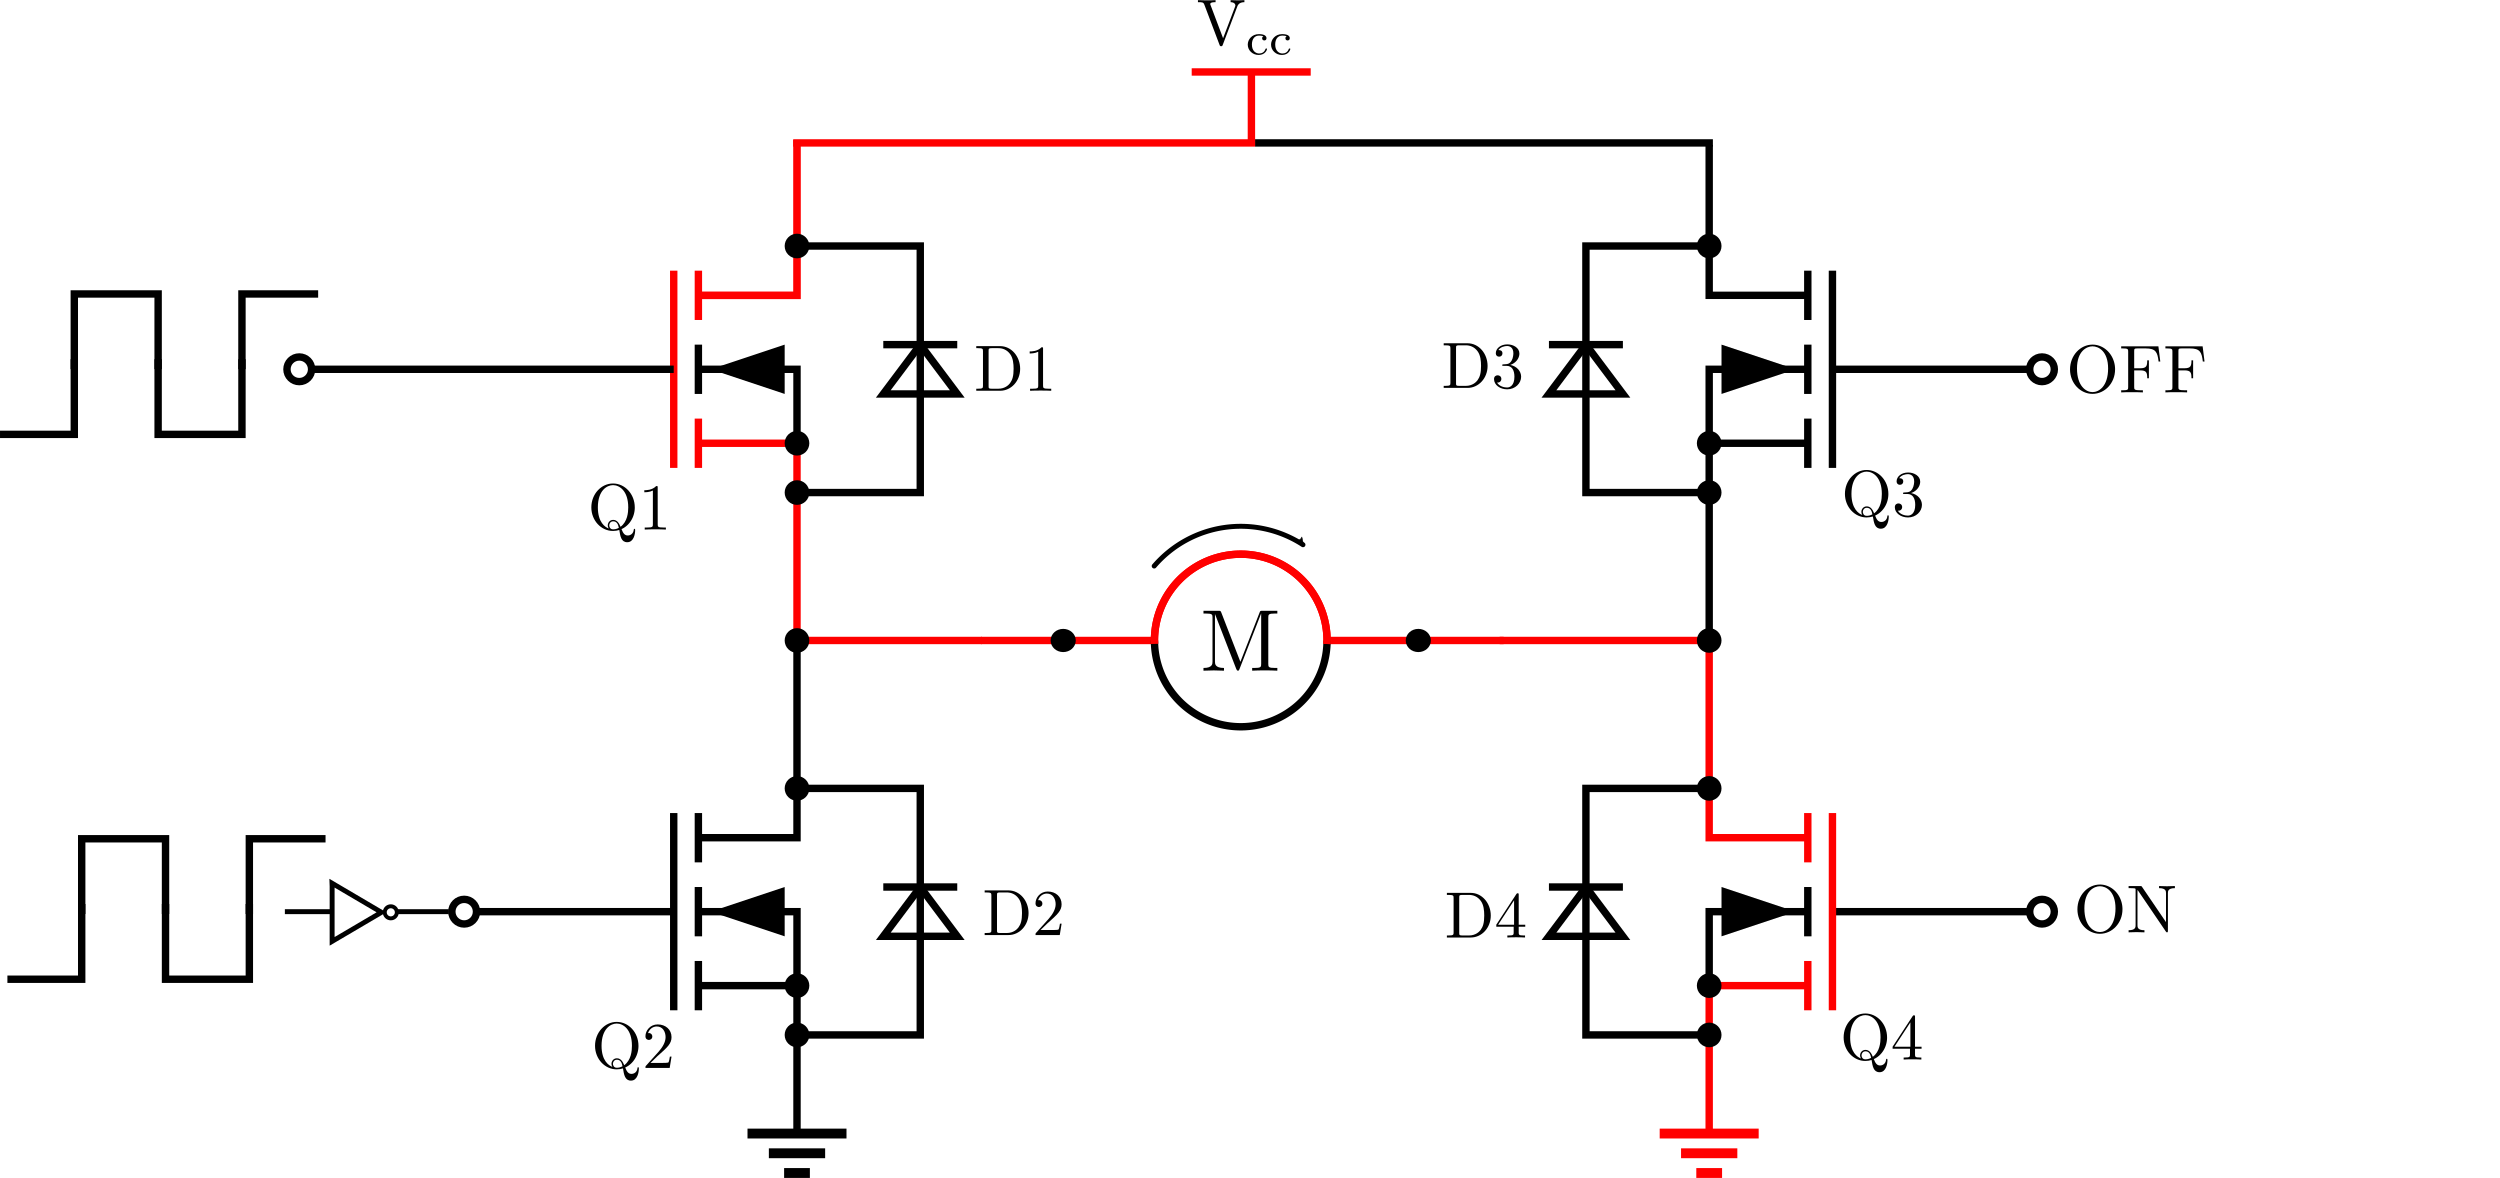 <?xml version="1.0" encoding="UTF-8" standalone="no"?>
<!-- Created with Inkscape (http://www.inkscape.org/) -->

<svg
   xmlns:dc="http://purl.org/dc/elements/1.1/"
   xmlns:cc="http://creativecommons.org/ns#"
   xmlns:rdf="http://www.w3.org/1999/02/22-rdf-syntax-ns#"
   xmlns:svg="http://www.w3.org/2000/svg"
   xmlns="http://www.w3.org/2000/svg"
   xmlns:sodipodi="http://sodipodi.sourceforge.net/DTD/sodipodi-0.dtd"
   xmlns:inkscape="http://www.inkscape.org/namespaces/inkscape"
   width="507.024"
   height="238.895"
   id="svg2"
   sodipodi:version="0.32"
   inkscape:version="0.91 r13725"
   version="1.0"
   sodipodi:docname="HbridgeClockwiseBrakeON.svg"
   inkscape:output_extension="org.inkscape.output.svg.inkscape">
  <sodipodi:namedview
     id="base"
     pagecolor="#ffffff"
     bordercolor="#666666"
     borderopacity="1.0"
     inkscape:pageopacity="0.0"
     inkscape:pageshadow="2"
     inkscape:zoom="2"
     inkscape:cx="257.63217"
     inkscape:cy="101.51044"
     inkscape:document-units="px"
     inkscape:current-layer="g2565"
     showgrid="false"
     objecttolerance="11"
     gridtolerance="11"
     guidetolerance="11"
     inkscape:window-width="1600"
     inkscape:window-height="847"
     inkscape:window-x="-8"
     inkscape:window-y="-8"
     inkscape:window-maximized="1"
     inkscape:snap-object-midpoints="true"
     fit-margin-top="0"
     fit-margin-left="0"
     fit-margin-right="0"
     fit-margin-bottom="0"
     inkscape:snap-center="true">
    <inkscape:grid
       enabled="true"
       visible="true"
       id="grid2383"
       type="xygrid"
       originx="45.304"
       originy="-25.461" />
  </sodipodi:namedview>
  <defs
     id="defs4">
    <marker
       inkscape:stockid="Arrow2Mend"
       orient="auto"
       refY="0"
       refX="0"
       id="Arrow2Mend"
       style="overflow:visible"
       inkscape:isstock="true">
      <path
         id="path11599"
         style="fill:#000000;fill-opacity:1;fill-rule:evenodd;stroke:#000000;stroke-width:0.625;stroke-linejoin:round;stroke-opacity:1"
         d="M 8.719,4.034 -2.207,0.016 8.719,-4.002 c -1.745,2.372 -1.735,5.617 -6e-7,8.035 z"
         transform="scale(-0.6,-0.6)"
         inkscape:connector-curvature="0" />
    </marker>
    <marker
       inkscape:stockid="Arrow2Mstart"
       orient="auto"
       refY="0"
       refX="0"
       id="Arrow2Mstart"
       style="overflow:visible"
       inkscape:isstock="true">
      <path
         id="path11596"
         style="fill:#000000;fill-opacity:1;fill-rule:evenodd;stroke:#000000;stroke-width:0.625;stroke-linejoin:round;stroke-opacity:1"
         d="M 8.719,4.034 -2.207,0.016 8.719,-4.002 c -1.745,2.372 -1.735,5.617 -6e-7,8.035 z"
         transform="scale(0.6,0.6)"
         inkscape:connector-curvature="0" />
    </marker>
    <marker
       inkscape:stockid="Arrow2Lstart"
       orient="auto"
       refY="0"
       refX="0"
       id="Arrow2Lstart"
       style="overflow:visible"
       inkscape:isstock="true">
      <path
         id="path11590"
         style="fill:#000000;fill-opacity:1;fill-rule:evenodd;stroke:#000000;stroke-width:0.625;stroke-linejoin:round;stroke-opacity:1"
         d="M 8.719,4.034 -2.207,0.016 8.719,-4.002 c -1.745,2.372 -1.735,5.617 -6e-7,8.035 z"
         transform="matrix(1.1,0,0,1.1,1.1,0)"
         inkscape:connector-curvature="0" />
    </marker>
    <inkscape:perspective
       id="perspective10"
       inkscape:persp3d-origin="372.04724 : 350.78739 : 1"
       inkscape:vp_z="744.09448 : 526.18109 : 1"
       inkscape:vp_y="0 : 1000 : 0"
       inkscape:vp_x="0 : 526.18109 : 1"
       sodipodi:type="inkscape:persp3d" />
    <inkscape:perspective
       sodipodi:type="inkscape:persp3d"
       inkscape:vp_x="0 : 526.18109 : 1"
       inkscape:vp_y="0 : 1000 : 0"
       inkscape:vp_z="744.09448 : 526.18109 : 1"
       inkscape:persp3d-origin="372.04724 : 350.78739 : 1"
       id="perspective2563" />
    <inkscape:perspective
       sodipodi:type="inkscape:persp3d"
       inkscape:vp_x="0 : 526.18109 : 1"
       inkscape:vp_y="0 : 1000 : 0"
       inkscape:vp_z="744.09448 : 526.18109 : 1"
       inkscape:persp3d-origin="372.04724 : 350.78739 : 1"
       id="perspective3636" />
    <inkscape:perspective
       id="perspective3118"
       inkscape:persp3d-origin="372.04724 : 350.78739 : 1"
       inkscape:vp_z="744.09448 : 526.18109 : 1"
       inkscape:vp_y="0 : 1000 : 0"
       inkscape:vp_x="0 : 526.18109 : 1"
       sodipodi:type="inkscape:persp3d" />
    <inkscape:perspective
       id="perspective3116"
       inkscape:persp3d-origin="372.04724 : 350.78739 : 1"
       inkscape:vp_z="744.09448 : 526.18109 : 1"
       inkscape:vp_y="0 : 1000 : 0"
       inkscape:vp_x="0 : 526.18109 : 1"
       sodipodi:type="inkscape:persp3d" />
    <inkscape:perspective
       sodipodi:type="inkscape:persp3d"
       inkscape:vp_x="0 : 526.18109 : 1"
       inkscape:vp_y="0 : 1000 : 0"
       inkscape:vp_z="744.09448 : 526.18109 : 1"
       inkscape:persp3d-origin="372.04724 : 350.78739 : 1"
       id="perspective3114" />
    <inkscape:perspective
       id="perspective5753"
       inkscape:persp3d-origin="372.04724 : 350.78739 : 1"
       inkscape:vp_z="744.09448 : 526.18109 : 1"
       inkscape:vp_y="0 : 1000 : 0"
       inkscape:vp_x="0 : 526.18109 : 1"
       sodipodi:type="inkscape:persp3d" />
    <inkscape:perspective
       id="perspective5751"
       inkscape:persp3d-origin="372.04724 : 350.78739 : 1"
       inkscape:vp_z="744.09448 : 526.18109 : 1"
       inkscape:vp_y="0 : 1000 : 0"
       inkscape:vp_x="0 : 526.18109 : 1"
       sodipodi:type="inkscape:persp3d" />
    <inkscape:perspective
       sodipodi:type="inkscape:persp3d"
       inkscape:vp_x="0 : 526.18109 : 1"
       inkscape:vp_y="0 : 1000 : 0"
       inkscape:vp_z="744.09448 : 526.18109 : 1"
       inkscape:persp3d-origin="372.04724 : 350.78739 : 1"
       id="perspective5749" />
    <inkscape:perspective
       sodipodi:type="inkscape:persp3d"
       inkscape:vp_x="0 : 0.5 : 1"
       inkscape:vp_y="0 : 1000 : 0"
       inkscape:vp_z="1 : 0.5 : 1"
       inkscape:persp3d-origin="0.5 : 0.33333333 : 1"
       id="perspective6202" />
    <inkscape:perspective
       sodipodi:type="inkscape:persp3d"
       inkscape:vp_x="0 : 0.5 : 1"
       inkscape:vp_y="0 : 1000 : 0"
       inkscape:vp_z="1 : 0.5 : 1"
       inkscape:persp3d-origin="0.5 : 0.33333333 : 1"
       id="perspective6224" />
    <inkscape:perspective
       sodipodi:type="inkscape:persp3d"
       inkscape:vp_x="0 : 0.5 : 1"
       inkscape:vp_y="0 : 1000 : 0"
       inkscape:vp_z="1 : 0.5 : 1"
       inkscape:persp3d-origin="0.5 : 0.33333333 : 1"
       id="perspective6224-9" />
    <inkscape:perspective
       sodipodi:type="inkscape:persp3d"
       inkscape:vp_x="0 : 0.5 : 1"
       inkscape:vp_y="0 : 1000 : 0"
       inkscape:vp_z="1 : 0.5 : 1"
       inkscape:persp3d-origin="0.5 : 0.33333333 : 1"
       id="perspective6224-93" />
    <clipPath
       clipPathUnits="userSpaceOnUse"
       id="clipPath3504">
      <rect
         style="fill:#ffffff;fill-opacity:1;stroke:#ffffff;stroke-width:1.5;stroke-linecap:round;stroke-miterlimit:4;stroke-dasharray:none;stroke-opacity:1"
         id="rect3506"
         width="43.75"
         height="22.375"
         x="28.581"
         y="60.941" />
    </clipPath>
    <clipPath
       clipPathUnits="userSpaceOnUse"
       id="clipPath3578">
      <rect
         style="fill:#ffffff;fill-opacity:1;stroke:#ffffff;stroke-width:1.5;stroke-linecap:round;stroke-miterlimit:4;stroke-dasharray:none;stroke-opacity:1"
         id="rect3580"
         width="64.523"
         height="66.114"
         x="2.815"
         y="54.986" />
    </clipPath>
  </defs>
  <g
     id="layer1"
     inkscape:groupmode="layer"
     inkscape:label="Ebene 1"
     transform="translate(45.304,14.355)">
    <g
       transform="translate(-13.048,-94.026)"
       inkscape:label="Ebene 1"
       id="g2565"
       style="display:inline">
      <path
         style="fill:none;fill-rule:evenodd;stroke:#000000;stroke-width:1.5;stroke-linecap:butt;stroke-linejoin:miter;stroke-miterlimit:4;stroke-dasharray:none;stroke-opacity:1"
         d="m 339.383,264.566 40,0"
         id="path3521"
         sodipodi:nodetypes="cc"
         inkscape:connector-curvature="0" />
      <path
         style="fill:none;fill-rule:evenodd;stroke:#ff0000;stroke-width:2;stroke-linecap:butt;stroke-linejoin:miter;stroke-miterlimit:4;stroke-dasharray:none;stroke-opacity:1"
         d="m 304.345,309.566 20.076,0"
         id="path3407-6"
         inkscape:connector-curvature="0" />
      <path
         style="fill:none;fill-rule:evenodd;stroke:#000000;stroke-width:2;stroke-linecap:butt;stroke-linejoin:miter;stroke-miterlimit:4;stroke-dasharray:none;stroke-opacity:1"
         d="m 119.345,309.566 20.076,0"
         id="path3407"
         inkscape:connector-curvature="0" />
      <path
         inkscape:connector-curvature="0"
         style="fill:none;fill-rule:evenodd;stroke:#ff0000;stroke-width:1.5;stroke-linecap:butt;stroke-linejoin:miter;stroke-miterlimit:4;stroke-dasharray:none;stroke-opacity:1"
         d="m 109.383,134.566 0,10"
         id="path3351" />
      <path
         inkscape:connector-curvature="0"
         style="fill:none;fill-rule:evenodd;stroke:#000000;stroke-width:1.5;stroke-linecap:butt;stroke-linejoin:miter;stroke-miterlimit:4;stroke-dasharray:none;stroke-opacity:1"
         d="m 109.383,149.566 0,10"
         id="path3353" />
      <path
         inkscape:connector-curvature="0"
         style="fill:none;fill-rule:evenodd;stroke:#ff0000;stroke-width:1.5;stroke-linecap:butt;stroke-linejoin:miter;stroke-miterlimit:4;stroke-dasharray:none;stroke-opacity:1"
         d="m 109.383,164.566 0,10"
         id="path3355" />
      <path
         inkscape:connector-curvature="0"
         style="fill:none;fill-rule:evenodd;stroke:#ff0000;stroke-width:1.5;stroke-linecap:butt;stroke-linejoin:miter;stroke-miterlimit:4;stroke-dasharray:none;stroke-opacity:1"
         d="m 104.383,134.566 0,40"
         id="path3357" />
      <path
         inkscape:connector-curvature="0"
         sodipodi:nodetypes="ccc"
         style="fill:none;fill-rule:evenodd;stroke:#000000;stroke-width:1.5;stroke-linecap:butt;stroke-linejoin:miter;stroke-miterlimit:4;stroke-dasharray:none;stroke-opacity:1"
         d="m 109.383,154.566 20,-1e-5 0,15"
         id="path3359" />
      <path
         inkscape:connector-curvature="0"
         style="fill:#000000;fill-rule:evenodd;stroke:none"
         d="m 126.883,149.566 -15,5 15,5 0,-10 z"
         id="path3361" />
      <path
         inkscape:connector-curvature="0"
         style="fill:none;fill-rule:evenodd;stroke:#000000;stroke-width:1.5;stroke-linecap:butt;stroke-linejoin:miter;stroke-miterlimit:4;stroke-dasharray:none;stroke-opacity:1"
         d="m 109.383,244.566 0,10"
         id="path2637" />
      <path
         inkscape:connector-curvature="0"
         style="fill:none;fill-rule:evenodd;stroke:#000000;stroke-width:1.5;stroke-linecap:butt;stroke-linejoin:miter;stroke-miterlimit:4;stroke-dasharray:none;stroke-opacity:1"
         d="m 109.383,259.566 0,10"
         id="path2639" />
      <path
         inkscape:connector-curvature="0"
         style="fill:none;fill-rule:evenodd;stroke:#000000;stroke-width:1.5;stroke-linecap:butt;stroke-linejoin:miter;stroke-miterlimit:4;stroke-dasharray:none;stroke-opacity:1"
         d="m 109.383,274.566 0,10"
         id="path2641" />
      <path
         inkscape:connector-curvature="0"
         style="fill:none;fill-rule:evenodd;stroke:#000000;stroke-width:1.5;stroke-linecap:butt;stroke-linejoin:miter;stroke-miterlimit:4;stroke-dasharray:none;stroke-opacity:1"
         d="m 104.383,244.566 0,40"
         id="path2643" />
      <path
         inkscape:connector-curvature="0"
         sodipodi:nodetypes="ccc"
         style="fill:none;fill-rule:evenodd;stroke:#000000;stroke-width:1.5;stroke-linecap:butt;stroke-linejoin:miter;stroke-miterlimit:4;stroke-dasharray:none;stroke-opacity:1"
         d="m 109.383,264.566 20,0 0,15"
         id="path2645" />
      <path
         inkscape:connector-curvature="0"
         style="fill:#000000;fill-rule:evenodd;stroke:none"
         d="m 126.883,259.566 -15,5 15,5 0,-10 z"
         id="path2647" />
      <path
         inkscape:connector-curvature="0"
         style="fill:none;fill-rule:evenodd;stroke:#000000;stroke-width:1.5;stroke-linecap:butt;stroke-linejoin:miter;stroke-miterlimit:4;stroke-dasharray:none;stroke-opacity:1"
         d="m 334.383,134.566 0,10"
         id="path2653" />
      <path
         inkscape:connector-curvature="0"
         style="fill:none;fill-rule:evenodd;stroke:#000000;stroke-width:1.5;stroke-linecap:butt;stroke-linejoin:miter;stroke-miterlimit:4;stroke-dasharray:none;stroke-opacity:1"
         d="m 334.383,149.566 0,10"
         id="path2655" />
      <path
         inkscape:connector-curvature="0"
         style="fill:none;fill-rule:evenodd;stroke:#000000;stroke-width:1.5;stroke-linecap:butt;stroke-linejoin:miter;stroke-miterlimit:4;stroke-dasharray:none;stroke-opacity:1"
         d="m 334.383,164.566 0,10"
         id="path2657" />
      <path
         inkscape:connector-curvature="0"
         style="fill:none;fill-rule:evenodd;stroke:#000000;stroke-width:1.5;stroke-linecap:butt;stroke-linejoin:miter;stroke-miterlimit:4;stroke-dasharray:none;stroke-opacity:1"
         d="m 339.383,134.566 0,40"
         id="path2659" />
      <path
         inkscape:connector-curvature="0"
         sodipodi:nodetypes="ccc"
         style="fill:none;fill-rule:evenodd;stroke:#000000;stroke-width:1.5;stroke-linecap:butt;stroke-linejoin:miter;stroke-miterlimit:4;stroke-dasharray:none;stroke-opacity:1"
         d="m 334.383,154.566 -20,0 0,15"
         id="path2661" />
      <path
         inkscape:connector-curvature="0"
         style="fill:#000000;fill-rule:evenodd;stroke:none"
         d="m 316.883,149.566 15,5 -15,5 0,-10 z"
         id="path2663" />
      <path
         inkscape:connector-curvature="0"
         style="fill:none;fill-rule:evenodd;stroke:#ff0000;stroke-width:1.5;stroke-linecap:butt;stroke-linejoin:miter;stroke-miterlimit:4;stroke-dasharray:none;stroke-opacity:1"
         d="m 334.383,244.566 0,10"
         id="path2670" />
      <path
         inkscape:connector-curvature="0"
         style="fill:none;fill-rule:evenodd;stroke:#000000;stroke-width:1.5;stroke-linecap:butt;stroke-linejoin:miter;stroke-miterlimit:4;stroke-dasharray:none;stroke-opacity:1"
         d="m 334.383,259.566 0,10"
         id="path2672" />
      <path
         inkscape:connector-curvature="0"
         style="fill:none;fill-rule:evenodd;stroke:#ff0000;stroke-width:1.5;stroke-linecap:butt;stroke-linejoin:miter;stroke-miterlimit:4;stroke-dasharray:none;stroke-opacity:1"
         d="m 334.383,274.566 0,10"
         id="path2674" />
      <path
         inkscape:connector-curvature="0"
         style="fill:none;fill-rule:evenodd;stroke:#ff0000;stroke-width:1.5;stroke-linecap:butt;stroke-linejoin:miter;stroke-miterlimit:4;stroke-dasharray:none;stroke-opacity:1"
         d="m 339.383,244.566 0,40"
         id="path2676" />
      <path
         inkscape:connector-curvature="0"
         sodipodi:nodetypes="ccc"
         style="fill:none;fill-rule:evenodd;stroke:#000000;stroke-width:1.5;stroke-linecap:butt;stroke-linejoin:miter;stroke-miterlimit:4;stroke-dasharray:none;stroke-opacity:1"
         d="m 334.383,264.566 -20,-10e-6 0,15"
         id="path2678" />
      <path
         inkscape:connector-curvature="0"
         style="fill:#000000;fill-rule:evenodd;stroke:none"
         d="m 316.883,259.566 15,5 -15,5 0,-10 z"
         id="path2680" />
      <path
         inkscape:connector-curvature="0"
         sodipodi:nodetypes="ccc"
         id="path2690"
         d="m 109.383,279.566 20,0 0,30"
         style="fill:none;fill-rule:evenodd;stroke:#000000;stroke-width:1.5;stroke-linecap:butt;stroke-linejoin:miter;stroke-miterlimit:4;stroke-dasharray:none;stroke-opacity:1" />
      <path
         id="path3462"
         d="m 109.383,139.566 20,0 0,-31.507"
         style="fill:none;fill-rule:evenodd;stroke:#ff0000;stroke-width:1.537;stroke-linecap:butt;stroke-linejoin:miter;stroke-miterlimit:4;stroke-dasharray:none;stroke-opacity:1"
         inkscape:connector-curvature="0" />
      <path
         id="path3464"
         d="m 314.383,109.064 0,30.502 20,0"
         style="fill:none;fill-rule:evenodd;stroke:#000000;stroke-width:1.5;stroke-linecap:butt;stroke-linejoin:miter;stroke-miterlimit:4;stroke-dasharray:none;stroke-opacity:1"
         inkscape:connector-curvature="0"
         sodipodi:nodetypes="ccc" />
      <path
         inkscape:connector-curvature="0"
         sodipodi:nodetypes="ccc"
         id="path3466"
         d="m 334.383,279.566 -20,0 0,30"
         style="fill:none;fill-rule:evenodd;stroke:#ff0000;stroke-width:1.5;stroke-linecap:butt;stroke-linejoin:miter;stroke-miterlimit:4;stroke-dasharray:none;stroke-opacity:1" />
      <path
         style="fill:none;fill-rule:evenodd;stroke:#000000;stroke-width:1.5;stroke-linecap:butt;stroke-linejoin:miter;stroke-miterlimit:4;stroke-dasharray:none;stroke-opacity:1"
         d="m 334.383,169.566 -20,0 0,40.293"
         id="path11544"
         inkscape:connector-curvature="0" />
      <path
         style="fill:none;fill-rule:evenodd;stroke:#ff0000;stroke-width:1.5;stroke-linecap:butt;stroke-linejoin:miter;stroke-miterlimit:4;stroke-dasharray:none;stroke-opacity:1"
         d="m 314.383,209.859 0,39.707 20,0"
         id="path3468"
         inkscape:connector-curvature="0" />
      <path
         style="fill:none;fill-rule:evenodd;stroke:#ff0000;stroke-width:1.5;stroke-linecap:butt;stroke-linejoin:miter;stroke-miterlimit:4;stroke-dasharray:none;stroke-opacity:1"
         d="m 109.383,169.566 20,0 0,40.116"
         id="path11540"
         inkscape:connector-curvature="0" />
      <path
         style="fill:none;fill-rule:evenodd;stroke:#000000;stroke-width:1.5;stroke-linecap:butt;stroke-linejoin:miter;stroke-miterlimit:4;stroke-dasharray:none;stroke-opacity:1"
         d="m 129.383,209.682 0,39.884 -20,0"
         id="path3470"
         inkscape:connector-curvature="0" />
      <path
         inkscape:connector-curvature="0"
         sodipodi:nodetypes="cc"
         id="path3474"
         d="m 166.883,209.566 -37.5,0"
         style="fill:none;fill-rule:evenodd;stroke:#ff0000;stroke-width:1.5;stroke-linecap:butt;stroke-linejoin:miter;stroke-miterlimit:4;stroke-dasharray:none;stroke-opacity:1" />
      <circle
         r="2.5"
         cy="209.566"
         cx="129.383"
         style="opacity:1;fill:#000000;fill-opacity:1;stroke:none;stroke-width:2;stroke-linecap:round;stroke-linejoin:round;stroke-miterlimit:4;stroke-dasharray:none;stroke-dashoffset:0;stroke-opacity:1"
         id="path3487" />
      <path
         inkscape:connector-curvature="0"
         style="fill:none;fill-rule:evenodd;stroke:#ff0000;stroke-width:1.5;stroke-linecap:butt;stroke-linejoin:miter;stroke-miterlimit:4;stroke-dasharray:none;stroke-opacity:1"
         d="m 271.883,209.566 42.5,0"
         id="path3724"
         sodipodi:nodetypes="cc" />
      <circle
         r="2.5"
         cy="209.566"
         cx="314.383"
         style="opacity:1;fill:#000000;fill-opacity:1;stroke:none;stroke-width:2;stroke-linecap:round;stroke-linejoin:round;stroke-miterlimit:4;stroke-dasharray:none;stroke-dashoffset:0;stroke-opacity:1"
         id="path3728" />
      <path
         inkscape:connector-curvature="0"
         sodipodi:nodetypes="cccc"
         id="path3736"
         d="m 289.383,259.566 -7.5,10 15,0 -7.5,-10 z"
         style="fill:none;fill-rule:evenodd;stroke:#000000;stroke-width:1.5;stroke-linecap:butt;stroke-linejoin:miter;stroke-miterlimit:4;stroke-dasharray:none;stroke-opacity:1" />
      <path
         inkscape:connector-curvature="0"
         sodipodi:nodetypes="cc"
         id="path3738"
         d="m 281.883,259.566 15,0"
         style="fill:none;fill-rule:evenodd;stroke:#000000;stroke-width:1.5;stroke-linecap:butt;stroke-linejoin:miter;stroke-miterlimit:4;stroke-dasharray:none;stroke-opacity:1" />
      <path
         inkscape:connector-curvature="0"
         sodipodi:nodetypes="ccc"
         id="path3740"
         d="m 314.383,239.566 -25,0 0,30"
         style="fill:none;fill-rule:evenodd;stroke:#000000;stroke-width:1.5;stroke-linecap:butt;stroke-linejoin:miter;stroke-miterlimit:4;stroke-dasharray:none;stroke-opacity:1" />
      <path
         inkscape:connector-curvature="0"
         id="path3742"
         d="m 289.383,269.566 0,20 25,0"
         style="fill:none;fill-rule:evenodd;stroke:#000000;stroke-width:1.5;stroke-linecap:butt;stroke-linejoin:miter;stroke-miterlimit:4;stroke-dasharray:none;stroke-opacity:1" />
      <path
         inkscape:connector-curvature="0"
         sodipodi:nodetypes="cccc"
         id="path3744"
         d="m 154.383,259.566 7.5,10 -15,0 7.5,-10 z"
         style="fill:none;fill-rule:evenodd;stroke:#000000;stroke-width:1.5;stroke-linecap:butt;stroke-linejoin:miter;stroke-miterlimit:4;stroke-dasharray:none;stroke-opacity:1" />
      <path
         inkscape:connector-curvature="0"
         sodipodi:nodetypes="cc"
         id="path3746"
         d="m 161.883,259.566 -15,0"
         style="fill:none;fill-rule:evenodd;stroke:#000000;stroke-width:1.5;stroke-linecap:butt;stroke-linejoin:miter;stroke-miterlimit:4;stroke-dasharray:none;stroke-opacity:1" />
      <path
         inkscape:connector-curvature="0"
         sodipodi:nodetypes="ccc"
         id="path3748"
         d="m 129.383,239.566 25,0 0,30"
         style="fill:none;fill-rule:evenodd;stroke:#000000;stroke-width:1.5;stroke-linecap:butt;stroke-linejoin:miter;stroke-miterlimit:4;stroke-dasharray:none;stroke-opacity:1" />
      <path
         inkscape:connector-curvature="0"
         id="path3750"
         d="m 154.383,269.566 0,20 -25,0"
         style="fill:none;fill-rule:evenodd;stroke:#000000;stroke-width:1.5;stroke-linecap:butt;stroke-linejoin:miter;stroke-miterlimit:4;stroke-dasharray:none;stroke-opacity:1" />
      <circle
         r="2.5"
         cy="239.566"
         cx="314.383"
         style="opacity:1;fill:#000000;fill-opacity:1;stroke:none;stroke-width:2;stroke-linecap:round;stroke-linejoin:round;stroke-miterlimit:4;stroke-dasharray:none;stroke-dashoffset:0;stroke-opacity:1"
         id="path3752" />
      <circle
         r="2.5"
         cy="289.566"
         cx="314.383"
         style="opacity:1;fill:#000000;fill-opacity:1;stroke:none;stroke-width:2;stroke-linecap:round;stroke-linejoin:round;stroke-miterlimit:4;stroke-dasharray:none;stroke-dashoffset:0;stroke-opacity:1"
         id="path3754" />
      <circle
         r="2.5"
         cy="289.566"
         cx="129.383"
         style="opacity:1;fill:#000000;fill-opacity:1;stroke:none;stroke-width:2;stroke-linecap:round;stroke-linejoin:round;stroke-miterlimit:4;stroke-dasharray:none;stroke-dashoffset:0;stroke-opacity:1"
         id="path3756" />
      <circle
         r="2.5"
         cy="239.566"
         cx="129.383"
         style="opacity:1;fill:#000000;fill-opacity:1;stroke:none;stroke-width:2;stroke-linecap:round;stroke-linejoin:round;stroke-miterlimit:4;stroke-dasharray:none;stroke-dashoffset:0;stroke-opacity:1"
         id="path3758" />
      <path
         inkscape:connector-curvature="0"
         sodipodi:nodetypes="cccc"
         id="path3760"
         d="m 289.383,149.566 -7.5,10 15,0 -7.5,-10 z"
         style="fill:none;fill-rule:evenodd;stroke:#000000;stroke-width:1.5;stroke-linecap:butt;stroke-linejoin:miter;stroke-miterlimit:4;stroke-dasharray:none;stroke-opacity:1" />
      <path
         inkscape:connector-curvature="0"
         sodipodi:nodetypes="cc"
         id="path3762"
         d="m 281.883,149.566 15,0"
         style="fill:none;fill-rule:evenodd;stroke:#000000;stroke-width:1.5;stroke-linecap:butt;stroke-linejoin:miter;stroke-miterlimit:4;stroke-dasharray:none;stroke-opacity:1" />
      <path
         inkscape:connector-curvature="0"
         sodipodi:nodetypes="ccc"
         id="path3764"
         d="m 314.383,129.566 -25,0 0,30"
         style="fill:none;fill-rule:evenodd;stroke:#000000;stroke-width:1.5;stroke-linecap:butt;stroke-linejoin:miter;stroke-miterlimit:4;stroke-dasharray:none;stroke-opacity:1" />
      <path
         inkscape:connector-curvature="0"
         id="path3766"
         d="m 289.383,159.566 0,20 25,0"
         style="fill:none;fill-rule:evenodd;stroke:#000000;stroke-width:1.5;stroke-linecap:butt;stroke-linejoin:miter;stroke-miterlimit:4;stroke-dasharray:none;stroke-opacity:1" />
      <circle
         r="2.5"
         cy="129.566"
         cx="314.383"
         style="opacity:1;fill:#000000;fill-opacity:1;stroke:none;stroke-width:2;stroke-linecap:round;stroke-linejoin:round;stroke-miterlimit:4;stroke-dasharray:none;stroke-dashoffset:0;stroke-opacity:1"
         id="path3768" />
      <circle
         r="2.5"
         cy="179.566"
         cx="314.383"
         style="opacity:1;fill:#000000;fill-opacity:1;stroke:none;stroke-width:2;stroke-linecap:round;stroke-linejoin:round;stroke-miterlimit:4;stroke-dasharray:none;stroke-dashoffset:0;stroke-opacity:1"
         id="path3770" />
      <path
         inkscape:connector-curvature="0"
         sodipodi:nodetypes="cccc"
         id="path3772"
         d="m 154.383,149.566 7.5,10 -15,0 7.5,-10 z"
         style="fill:none;fill-rule:evenodd;stroke:#000000;stroke-width:1.5;stroke-linecap:butt;stroke-linejoin:miter;stroke-miterlimit:4;stroke-dasharray:none;stroke-opacity:1" />
      <path
         inkscape:connector-curvature="0"
         sodipodi:nodetypes="cc"
         id="path3774"
         d="m 161.883,149.566 -15,0"
         style="fill:none;fill-rule:evenodd;stroke:#000000;stroke-width:1.5;stroke-linecap:butt;stroke-linejoin:miter;stroke-miterlimit:4;stroke-dasharray:none;stroke-opacity:1" />
      <path
         inkscape:connector-curvature="0"
         sodipodi:nodetypes="ccc"
         id="path3776"
         d="m 129.383,129.566 25,0 0,30"
         style="fill:none;fill-rule:evenodd;stroke:#000000;stroke-width:1.5;stroke-linecap:butt;stroke-linejoin:miter;stroke-miterlimit:4;stroke-dasharray:none;stroke-opacity:1" />
      <path
         inkscape:connector-curvature="0"
         id="path3778"
         d="m 154.383,159.566 0,20 -25,0"
         style="fill:none;fill-rule:evenodd;stroke:#000000;stroke-width:1.5;stroke-linecap:butt;stroke-linejoin:miter;stroke-miterlimit:4;stroke-dasharray:none;stroke-opacity:1" />
      <circle
         r="2.5"
         cy="129.566"
         cx="-129.383"
         style="opacity:1;fill:#000000;fill-opacity:1;stroke:none;stroke-width:2;stroke-linecap:round;stroke-linejoin:round;stroke-miterlimit:4;stroke-dasharray:none;stroke-dashoffset:0;stroke-opacity:1"
         id="path3780"
         transform="scale(-1,1)" />
      <circle
         r="2.5"
         cy="179.566"
         cx="-129.383"
         style="opacity:1;fill:#000000;fill-opacity:1;stroke:none;stroke-width:2;stroke-linecap:round;stroke-linejoin:round;stroke-miterlimit:4;stroke-dasharray:none;stroke-dashoffset:0;stroke-opacity:1"
         id="path3782"
         transform="scale(-1,1)" />
      <path
         inkscape:connector-curvature="0"
         sodipodi:nodetypes="cc"
         id="path3903"
         d="m 104.383,154.566 -74,0"
         style="fill:none;fill-rule:evenodd;stroke:#000000;stroke-width:1.5;stroke-linecap:butt;stroke-linejoin:miter;stroke-miterlimit:4;stroke-dasharray:none;stroke-opacity:1" />
      <path
         inkscape:connector-curvature="0"
         sodipodi:nodetypes="cc"
         id="path3905"
         d="m 104.383,264.566 -40,0"
         style="fill:none;fill-rule:evenodd;stroke:#000000;stroke-width:1.5;stroke-linecap:butt;stroke-linejoin:miter;stroke-miterlimit:4;stroke-dasharray:none;stroke-opacity:1" />
      <path
         inkscape:connector-curvature="0"
         sodipodi:nodetypes="cc"
         id="path3909"
         d="m 339.383,154.566 40,0"
         style="fill:none;fill-rule:evenodd;stroke:#000000;stroke-width:1.5;stroke-linecap:butt;stroke-linejoin:miter;stroke-miterlimit:4;stroke-dasharray:none;stroke-opacity:1" />
      <circle
         r="2.5"
         cy="154.566"
         cx="28.441"
         style="opacity:1;fill:none;fill-opacity:1;stroke:#000000;stroke-width:1.5;stroke-linecap:round;stroke-linejoin:round;stroke-miterlimit:4;stroke-dasharray:none;stroke-dashoffset:0;stroke-opacity:1"
         id="path3929" />
      <circle
         r="2.5"
         cy="264.566"
         cx="61.883"
         style="opacity:1;fill:none;fill-opacity:1;stroke:#000000;stroke-width:1.5;stroke-linecap:round;stroke-linejoin:round;stroke-miterlimit:4;stroke-dasharray:none;stroke-dashoffset:0;stroke-opacity:1"
         id="path3931" />
      <circle
         r="2.5"
         cy="154.566"
         cx="381.883"
         style="opacity:1;fill:none;fill-opacity:1;stroke:#000000;stroke-width:1.5;stroke-linecap:round;stroke-linejoin:round;stroke-miterlimit:4;stroke-dasharray:none;stroke-dashoffset:0;stroke-opacity:1"
         id="path3935" />
      <path
         inkscape:connector-curvature="0"
         style="fill:none;fill-rule:evenodd;stroke:#ff0000;stroke-width:1.5;stroke-linecap:butt;stroke-linejoin:miter;stroke-miterlimit:4;stroke-dasharray:none;stroke-opacity:1"
         d="m 201.883,209.566 -35.196,0"
         id="path6148"
         sodipodi:nodetypes="cc" />
      <path
         inkscape:connector-curvature="0"
         style="fill:none;fill-rule:evenodd;stroke:#ff0000;stroke-width:1.5;stroke-linecap:butt;stroke-linejoin:miter;stroke-miterlimit:4;stroke-dasharray:none;stroke-opacity:1"
         d="m 236.883,209.566 35.813,0"
         id="path6150"
         sodipodi:nodetypes="cc" />
      <circle
         r="2.5"
         cy="169.566"
         cx="-129.383"
         style="fill:#000000;fill-opacity:1;stroke:none"
         id="path3782-4"
         transform="scale(-1,1)" />
      <circle
         r="2.5"
         cy="169.566"
         cx="-314.383"
         style="fill:#000000;fill-opacity:1;stroke:none"
         id="path3782-4-9"
         transform="scale(-1,1)" />
      <circle
         r="2.5"
         cy="279.566"
         cx="-314.383"
         style="fill:#000000;fill-opacity:1;stroke:none"
         id="path3782-4-0"
         transform="scale(-1,1)" />
      <circle
         r="2.5"
         cy="279.566"
         cx="-129.383"
         style="fill:#000000;fill-opacity:1;stroke:none"
         id="path3782-4-1"
         transform="scale(-1,1)" />
      <g
         id="g5526"
         transform="matrix(0.745,0,0,0.745,90.683,49.042)">
        <g
           word-spacing="normal"
           letter-spacing="normal"
           font-size-adjust="none"
           font-stretch="normal"
           font-weight="normal"
           font-variant="normal"
           font-style="normal"
           stroke-miterlimit="10.433"
           xml:space="preserve"
           transform="matrix(0.357,0,0,-0.357,-62.5,292.5)"
           id="g5528"
           style="font-style:normal;font-variant:normal;font-weight:normal;font-stretch:normal;letter-spacing:normal;word-spacing:normal;text-anchor:start;fill:none;fill-opacity:1;fill-rule:evenodd;stroke:#000000;stroke-width:1.342;stroke-linecap:butt;stroke-linejoin:miter;stroke-miterlimit:10.433;stroke-dasharray:none;stroke-dashoffset:0;stroke-opacity:1"><path
             id="path5530"
             d="m 457.27,440.23 0,-1.55 1.19,0 c 3.84,0 3.93,-0.54 3.93,-2.34 l 0,-26.25 c 0,-1.8 -0.09,-2.34 -3.93,-2.34 l -1.19,0 0,-1.55 18.23,0 -1.34,1.55 -5.05,0 c -2.32,0 -2.43,0.34 -2.43,1.98 l 0,26.95 c 0,1.66 0.11,2 2.43,2 l 4.99,0 c 3.09,0 6.53,-1.09 9.08,-4.64 2.14,-2.93 2.57,-7.22 2.57,-11.11 0,-5.53 -0.93,-8.51 -2.73,-10.95 -1,-1.34 -3.83,-4.23 -8.86,-4.23 l 1.34,-1.55 c 8.36,0 15.24,7.37 15.24,16.73 0,9.47 -6.72,17.3 -15.24,17.3 z"
             inkscape:connector-curvature="0"
             style="fill:#000000;stroke-width:0" /><path
             id="path5532"
             d="m 508.2,438.09 0,0.05 0,0.06 0,0.05 0,0.05 0,0.05 0,0.05 0,0.04 0,0.05 0,0.04 -0.01,0.04 0,0.04 0,0.04 0,0.04 0,0.03 -0.01,0.04 0,0.03 -0.01,0.07 -0.01,0.06 -0.01,0.05 -0.01,0.05 -0.02,0.05 -0.02,0.04 -0.02,0.04 -0.02,0.03 -0.03,0.03 -0.03,0.03 -0.04,0.03 -0.04,0.02 -0.04,0.02 -0.03,0.01 -0.02,0.01 -0.03,0 -0.02,0.01 -0.03,0.01 -0.03,0 -0.03,0.01 -0.03,0 -0.04,0.01 -0.03,0 -0.04,0 -0.04,0.01 -0.03,0 -0.04,0 -0.05,0 -0.04,0 -0.04,0 -0.05,0.01 -0.05,0 -0.05,0 -0.05,0 -0.05,0 c -3.1,-3.19 -7.47,-3.19 -9.06,-3.19 l 0,-1.55 c 1,0 3.93,0 6.51,1.3 l 0,-25.81 c 0,-1.8 -0.14,-2.39 -4.62,-2.39 l -1.6,0 0,-1.55 c 1.75,0.16 6.08,0.16 8.07,0.16 2,0 6.32,0 8.07,-0.16 l 0,1.55 -1.59,0 c -4.48,0 -4.64,0.54 -4.64,2.39 z"
             inkscape:connector-curvature="0"
             style="fill:#000000;stroke-width:0" /></g>      </g>
      <g
         id="g5824"
         transform="matrix(0.745,0,0,0.745,92.388,159.428)">
        <g
           id="g5826"
           transform="matrix(0.357,0,0,-0.357,-62.5,292.5)"
           xml:space="preserve"
           stroke-miterlimit="10.433"
           font-style="normal"
           font-variant="normal"
           font-weight="normal"
           font-stretch="normal"
           font-size-adjust="none"
           letter-spacing="normal"
           word-spacing="normal"
           style="font-style:normal;font-variant:normal;font-weight:normal;font-stretch:normal;letter-spacing:normal;word-spacing:normal;text-anchor:start;fill:none;fill-opacity:1;fill-rule:evenodd;stroke:#000000;stroke-width:1.342;stroke-linecap:butt;stroke-linejoin:miter;stroke-miterlimit:10.433;stroke-dasharray:none;stroke-dashoffset:0;stroke-opacity:1"><path
             d="m 457.27,440.23 0,-1.55 1.19,0 c 3.84,0 3.93,-0.54 3.93,-2.34 l 0,-26.25 c 0,-1.8 -0.09,-2.34 -3.93,-2.34 l -1.19,0 0,-1.55 18.23,0 -1.34,1.55 -5.05,0 c -2.32,0 -2.43,0.34 -2.43,1.98 l 0,26.95 c 0,1.66 0.11,2 2.43,2 l 4.99,0 c 3.09,0 6.53,-1.09 9.08,-4.64 2.14,-2.93 2.57,-7.22 2.57,-11.11 0,-5.53 -0.93,-8.51 -2.73,-10.95 -1,-1.34 -3.83,-4.23 -8.86,-4.23 l 1.34,-1.55 c 8.36,0 15.24,7.37 15.24,16.73 0,9.47 -6.72,17.3 -15.24,17.3 z"
             id="path5828"
             inkscape:connector-curvature="0"
             style="fill:#000000;stroke-width:0" /><path
             d="m 499.89,410.04 5.28,5.13 c 7.76,6.87 10.76,9.56 10.76,14.54 0,5.69 -4.48,9.68 -10.56,9.68 -5.64,0 -9.33,-4.6 -9.33,-9.03 0,-2.79 2.5,-2.79 2.64,-2.79 0.86,0 2.6,0.6 2.6,2.64 0,1.3 -0.89,2.6 -2.64,2.6 -0.39,0 -0.5,0 -0.64,-0.05 1.14,3.24 3.82,5.08 6.71,5.08 4.54,0 6.69,-4.05 6.69,-8.13 0,-3.98 -2.5,-7.92 -5.23,-11.01 l -9.56,-10.66 c -0.57,-0.54 -0.57,-0.64 -0.57,-1.84 l 18.49,0 1.4,8.67 -1.25,0 c -0.25,-1.5 -0.59,-3.69 -1.09,-4.44 -0.36,-0.39 -3.64,-0.39 -4.73,-0.39 z"
             id="path5830"
             inkscape:connector-curvature="0"
             style="fill:#000000;stroke-width:0" /></g>      </g>
      <g
         id="g6130"
         transform="matrix(0.745,0,0,0.745,185.484,48.463)">
        <g
           word-spacing="normal"
           letter-spacing="normal"
           font-size-adjust="none"
           font-stretch="normal"
           font-weight="normal"
           font-variant="normal"
           font-style="normal"
           stroke-miterlimit="10.433"
           xml:space="preserve"
           transform="matrix(0.357,0,0,-0.357,-62.5,292.5)"
           id="g6132"
           style="font-style:normal;font-variant:normal;font-weight:normal;font-stretch:normal;letter-spacing:normal;word-spacing:normal;text-anchor:start;fill:none;fill-opacity:1;fill-rule:evenodd;stroke:#000000;stroke-width:1.342;stroke-linecap:butt;stroke-linejoin:miter;stroke-miterlimit:10.433;stroke-dasharray:none;stroke-dashoffset:0;stroke-opacity:1"><path
             id="path6134"
             d="m 457.27,440.23 0,-1.55 1.19,0 c 3.84,0 3.93,-0.54 3.93,-2.34 l 0,-26.25 c 0,-1.8 -0.09,-2.34 -3.93,-2.34 l -1.19,0 0,-1.55 18.23,0 -1.34,1.55 -5.05,0 c -2.32,0 -2.43,0.34 -2.43,1.98 l 0,26.95 c 0,1.66 0.11,2 2.43,2 l 4.99,0 c 3.09,0 6.53,-1.09 9.08,-4.64 2.14,-2.93 2.57,-7.22 2.57,-11.11 0,-5.53 -0.93,-8.51 -2.73,-10.95 -1,-1.34 -3.83,-4.23 -8.86,-4.23 l 1.34,-1.55 c 8.36,0 15.24,7.37 15.24,16.73 0,9.47 -6.72,17.3 -15.24,17.3 z"
             inkscape:connector-curvature="0"
             style="fill:#000000;stroke-width:0" /><path
             id="path6136"
             d="m 508.01,423.73 0.38,0.13 0.37,0.15 0.37,0.15 0.35,0.17 0.35,0.18 0.34,0.19 0.33,0.2 0.32,0.22 0.31,0.22 0.31,0.23 0.29,0.24 0.28,0.25 0.27,0.26 0.26,0.27 0.25,0.27 0.24,0.29 0.22,0.29 0.21,0.3 0.2,0.3 0.19,0.32 0.17,0.32 0.17,0.32 0.14,0.33 0.13,0.34 0.12,0.34 0.11,0.34 0.08,0.35 0.08,0.36 0.06,0.36 0.04,0.36 0.02,0.36 0.01,0.37 c 0,4.08 -4.39,6.88 -9.17,6.88 -5.03,0 -8.81,-3 -8.81,-6.78 0,-1.65 1.09,-2.6 2.54,-2.6 1.53,0 2.53,1.1 2.53,2.55 0,2.48 -2.34,2.48 -3.07,2.48 1.53,2.44 4.82,3.1 6.62,3.1 2.03,0 4.78,-1.1 4.78,-5.58 0,-0.61 -0.11,-3.49 -1.4,-5.69 -1.49,-2.39 -3.19,-2.53 -4.43,-2.59 -0.4,-0.05 -1.59,-0.14 -1.95,-0.14 -0.39,-0.05 -0.75,-0.1 -0.75,-0.6 0,-0.54 0.36,-0.54 1.2,-0.54 l 2.19,0 c 4.1,0 5.94,-3.39 5.94,-8.29 0,-6.76 -3.44,-8.21 -5.64,-8.21 -2.14,0 -5.88,0.84 -7.61,3.78 1.73,-0.24 3.28,0.86 3.28,2.75 0,1.79 -1.34,2.78 -2.8,2.78 -1.18,0 -2.78,-0.69 -2.78,-2.89 0,-4.53 4.63,-7.81 10.06,-7.81 6.08,0 10.61,4.53 10.61,9.6 0,4.1 -3.14,7.97 -8.31,9.02 z"
             inkscape:connector-curvature="0"
             style="fill:#000000;stroke-width:0" /></g>      </g>
      <g
         id="g6444"
         transform="matrix(0.745,0,0,0.745,186.131,159.928)">
        <g
           id="g6446"
           transform="matrix(0.357,0,0,-0.357,-62.5,292.5)"
           xml:space="preserve"
           stroke-miterlimit="10.433"
           font-style="normal"
           font-variant="normal"
           font-weight="normal"
           font-stretch="normal"
           font-size-adjust="none"
           letter-spacing="normal"
           word-spacing="normal"
           style="font-style:normal;font-variant:normal;font-weight:normal;font-stretch:normal;letter-spacing:normal;word-spacing:normal;text-anchor:start;fill:none;fill-opacity:1;fill-rule:evenodd;stroke:#000000;stroke-width:1.342;stroke-linecap:butt;stroke-linejoin:miter;stroke-miterlimit:10.433;stroke-dasharray:none;stroke-dashoffset:0;stroke-opacity:1"><path
             d="m 457.27,440.23 0,-1.55 1.19,0 c 3.84,0 3.93,-0.54 3.93,-2.34 l 0,-26.25 c 0,-1.8 -0.09,-2.34 -3.93,-2.34 l -1.19,0 0,-1.55 18.23,0 -1.34,1.55 -5.05,0 c -2.32,0 -2.43,0.34 -2.43,1.98 l 0,26.95 c 0,1.66 0.11,2 2.43,2 l 4.99,0 c 3.09,0 6.53,-1.09 9.08,-4.64 2.14,-2.93 2.57,-7.22 2.57,-11.11 0,-5.53 -0.93,-8.51 -2.73,-10.95 -1,-1.34 -3.83,-4.23 -8.86,-4.23 l 1.34,-1.55 c 8.36,0 15.24,7.37 15.24,16.73 0,9.47 -6.72,17.3 -15.24,17.3 z"
             id="path6448"
             inkscape:connector-curvature="0"
             style="fill:#000000;stroke-width:0" /><path
             d="m 508.2,414.42 0,-4.33 c 0,-1.8 -0.09,-2.34 -3.78,-2.34 l -1.05,0 0,-1.55 c 2.05,0.16 4.64,0.16 6.74,0.16 2.09,0 4.73,0 6.76,-0.16 l 0,1.55 -1.05,0 c -3.68,0 -3.78,0.54 -3.78,2.34 l 0,4.33 4.99,0 0,1.54 -4.99,0 0,22.68 c 0,1 0,1.29 -0.79,1.29 -0.46,0 -0.6,0 -1,-0.61 l -15.3,-23.36 1.41,0 12.15,18.58 0,-18.58 -12.15,0 -1.41,0 0,-1.54 z"
             id="path6450"
             inkscape:connector-curvature="0"
             style="fill:#000000;stroke-width:0" /></g>      </g>
      <g
         id="g6766"
         transform="matrix(0.745,0,0,0.745,266.316,184.678)">
        <g
           word-spacing="normal"
           letter-spacing="normal"
           font-size-adjust="none"
           font-stretch="normal"
           font-weight="normal"
           font-variant="normal"
           font-style="normal"
           stroke-miterlimit="10.433"
           xml:space="preserve"
           transform="matrix(0.357,0,0,-0.357,-62.5,292.5)"
           id="g6768"
           style="font-style:normal;font-variant:normal;font-weight:normal;font-stretch:normal;letter-spacing:normal;word-spacing:normal;text-anchor:start;fill:none;fill-opacity:1;fill-rule:evenodd;stroke:#000000;stroke-width:1.342;stroke-linecap:butt;stroke-linejoin:miter;stroke-miterlimit:10.433;stroke-dasharray:none;stroke-dashoffset:0;stroke-opacity:1"><path
             id="path6770"
             d="m 481.33,406.54 0.55,0.26 0.53,0.28 0.53,0.3 0.51,0.32 0.51,0.34 0.49,0.37 0.47,0.38 0.47,0.39 0.45,0.42 0.44,0.43 0.42,0.46 0.41,0.46 0.4,0.49 0.37,0.5 0.36,0.51 0.35,0.53 0.33,0.55 0.31,0.56 0.29,0.57 0.27,0.58 0.26,0.6 0.23,0.61 0.21,0.62 0.2,0.63 0.17,0.64 0.15,0.65 0.13,0.66 0.11,0.68 0.08,0.67 0.06,0.69 0.04,0.7 0.01,0.7 c 0,10.16 -7.53,18.23 -16.59,18.23 l 0,-1.25 c 4.83,0 11.61,-4.28 11.61,-16.98 0,-3.89 -0.6,-10.91 -5.88,-14.8 -1.09,2.78 -2.69,5.28 -5.62,5.28 l 0,-1.09 c 2.68,0 3.78,-2.09 4.33,-4.98 l 0,0 c -1.69,-0.96 -3.29,-1.14 -4.4,-1.14 -2.53,0 -2.93,2.28 -2.93,3.03 0,1.45 1.04,3.09 3,3.09 l 0,1.09 c -2.55,0 -4.1,-2.14 -4.1,-4.18 0,-1.35 0.66,-2.3 0.71,-2.39 l 0,0 c -2.69,1 -8.28,4.64 -8.28,16.09 0,12.95 6.98,16.98 11.56,16.98 l 0,1.25 c -8.92,0 -16.53,-7.96 -16.53,-18.23 0,-10.06 7.51,-17.98 16.57,-17.98 1.55,0 3.3,0.29 4.74,0.75 0.75,-4.74 1.45,-9.33 6.08,-9.33 5.09,0 6.03,6.62 6.03,9.17 0,0.5 0,1.05 -0.55,1.05 -0.45,0 -0.5,-0.39 -0.55,-0.89 -0.29,-2.71 -2.39,-4.19 -4.53,-4.19 -2.34,0 -3.59,1.69 -4.78,4.87 z"
             inkscape:connector-curvature="0"
             style="fill:#000000;stroke-width:0" /><path
             id="path6772"
             d="m 508.92,414.42 0,-4.33 c 0,-1.8 -0.1,-2.34 -3.78,-2.34 l -1.05,0 0,-1.55 c 2.05,0.16 4.64,0.16 6.73,0.16 2.1,0 4.74,0 6.77,-0.16 l 0,1.55 -1.05,0 c -3.69,0 -3.78,0.54 -3.78,2.34 l 0,4.33 4.99,0 0,1.54 -4.99,0 0,22.68 c 0,1 0,1.29 -0.8,1.29 -0.45,0 -0.59,0 -1,-0.61 l -15.29,-23.36 1.4,0 12.16,18.58 0,-18.58 -12.16,0 -1.4,0 0,-1.54 z"
             inkscape:connector-curvature="0"
             style="fill:#000000;stroke-width:0" /></g>      </g>
      <g
         id="g7096"
         transform="matrix(0.745,0,0,0.745,266.579,74.449)">
        <g
           id="g7098"
           transform="matrix(0.357,0,0,-0.357,-62.5,292.5)"
           xml:space="preserve"
           stroke-miterlimit="10.433"
           font-style="normal"
           font-variant="normal"
           font-weight="normal"
           font-stretch="normal"
           font-size-adjust="none"
           letter-spacing="normal"
           word-spacing="normal"
           style="font-style:normal;font-variant:normal;font-weight:normal;font-stretch:normal;letter-spacing:normal;word-spacing:normal;text-anchor:start;fill:none;fill-opacity:1;fill-rule:evenodd;stroke:#000000;stroke-width:1.342;stroke-linecap:butt;stroke-linejoin:miter;stroke-miterlimit:10.433;stroke-dasharray:none;stroke-dashoffset:0;stroke-opacity:1"><path
             d="m 481.33,406.54 0.55,0.26 0.53,0.28 0.53,0.3 0.51,0.32 0.51,0.34 0.49,0.37 0.47,0.38 0.47,0.39 0.45,0.42 0.44,0.43 0.42,0.46 0.41,0.46 0.4,0.49 0.37,0.5 0.36,0.51 0.35,0.53 0.33,0.55 0.31,0.56 0.29,0.57 0.27,0.58 0.26,0.6 0.23,0.61 0.21,0.62 0.2,0.63 0.17,0.64 0.15,0.65 0.13,0.66 0.11,0.68 0.08,0.67 0.06,0.69 0.04,0.7 0.01,0.7 c 0,10.16 -7.53,18.23 -16.59,18.23 l 0,-1.25 c 4.83,0 11.61,-4.28 11.61,-16.98 0,-3.89 -0.6,-10.91 -5.88,-14.8 -1.09,2.78 -2.69,5.28 -5.62,5.28 l 0,-1.09 c 2.68,0 3.78,-2.09 4.33,-4.98 l 0,0 c -1.69,-0.96 -3.29,-1.14 -4.4,-1.14 -2.53,0 -2.93,2.28 -2.93,3.03 0,1.45 1.04,3.09 3,3.09 l 0,1.09 c -2.55,0 -4.1,-2.14 -4.1,-4.18 0,-1.35 0.66,-2.3 0.71,-2.39 l 0,0 c -2.69,1 -8.28,4.64 -8.28,16.09 0,12.95 6.98,16.98 11.56,16.98 l 0,1.25 c -8.92,0 -16.53,-7.96 -16.53,-18.23 0,-10.06 7.51,-17.98 16.57,-17.98 1.55,0 3.3,0.29 4.74,0.75 0.75,-4.74 1.45,-9.33 6.08,-9.33 5.09,0 6.03,6.62 6.03,9.17 0,0.5 0,1.05 -0.55,1.05 -0.45,0 -0.5,-0.39 -0.55,-0.89 -0.29,-2.71 -2.39,-4.19 -4.53,-4.19 -2.34,0 -3.59,1.69 -4.78,4.87 z"
             id="path7100"
             inkscape:connector-curvature="0"
             style="fill:#000000;stroke-width:0" /><path
             d="m 508.73,423.73 0.38,0.13 0.37,0.15 0.36,0.15 0.36,0.17 0.35,0.18 0.34,0.19 0.33,0.2 0.32,0.22 0.31,0.22 0.3,0.23 0.3,0.24 0.28,0.25 0.27,0.26 0.26,0.27 0.25,0.27 0.23,0.29 0.23,0.29 0.21,0.3 0.2,0.3 0.19,0.32 0.17,0.32 0.16,0.32 0.15,0.33 0.13,0.34 0.12,0.34 0.11,0.34 0.08,0.35 0.08,0.36 0.05,0.36 0.05,0.36 0.02,0.36 0.01,0.37 c 0,4.08 -4.39,6.88 -9.17,6.88 -5.03,0 -8.82,-3 -8.82,-6.78 0,-1.65 1.1,-2.6 2.55,-2.6 1.53,0 2.53,1.1 2.53,2.55 0,2.48 -2.34,2.48 -3.08,2.48 1.54,2.44 4.83,3.1 6.63,3.1 2.03,0 4.78,-1.1 4.78,-5.58 0,-0.61 -0.11,-3.49 -1.41,-5.69 -1.48,-2.39 -3.18,-2.53 -4.42,-2.59 -0.4,-0.05 -1.59,-0.14 -1.95,-0.14 -0.39,-0.05 -0.75,-0.1 -0.75,-0.6 0,-0.54 0.36,-0.54 1.2,-0.54 l 2.19,0 c 4.09,0 5.94,-3.39 5.94,-8.29 0,-6.76 -3.44,-8.21 -5.64,-8.21 -2.14,0 -5.88,0.84 -7.61,3.78 1.73,-0.24 3.28,0.86 3.28,2.75 0,1.79 -1.34,2.78 -2.8,2.78 -1.19,0 -2.78,-0.69 -2.78,-2.89 0,-4.53 4.63,-7.81 10.06,-7.81 6.08,0 10.61,4.53 10.61,9.6 0,4.1 -3.14,7.97 -8.31,9.02 z"
             id="path7102"
             inkscape:connector-curvature="0"
             style="fill:#000000;stroke-width:0" /></g>      </g>
      <g
         id="g7434"
         transform="matrix(0.745,0,0,0.745,13.087,186.383)">
        <g
           word-spacing="normal"
           letter-spacing="normal"
           font-size-adjust="none"
           font-stretch="normal"
           font-weight="normal"
           font-variant="normal"
           font-style="normal"
           stroke-miterlimit="10.433"
           xml:space="preserve"
           transform="matrix(0.357,0,0,-0.357,-62.5,292.5)"
           id="g7436"
           style="font-style:normal;font-variant:normal;font-weight:normal;font-stretch:normal;letter-spacing:normal;word-spacing:normal;text-anchor:start;fill:none;fill-opacity:1;fill-rule:evenodd;stroke:#000000;stroke-width:1.342;stroke-linecap:butt;stroke-linejoin:miter;stroke-miterlimit:10.433;stroke-dasharray:none;stroke-dashoffset:0;stroke-opacity:1"><path
             id="path7438"
             d="m 481.33,406.54 0.55,0.26 0.53,0.28 0.53,0.3 0.51,0.32 0.51,0.34 0.49,0.37 0.47,0.38 0.47,0.39 0.45,0.42 0.44,0.43 0.42,0.46 0.41,0.46 0.4,0.49 0.37,0.5 0.36,0.51 0.35,0.53 0.33,0.55 0.31,0.56 0.29,0.57 0.27,0.58 0.26,0.6 0.23,0.61 0.21,0.62 0.2,0.63 0.17,0.64 0.15,0.65 0.13,0.66 0.11,0.68 0.08,0.67 0.06,0.69 0.04,0.7 0.01,0.7 c 0,10.16 -7.53,18.23 -16.59,18.23 l 0,-1.25 c 4.83,0 11.61,-4.28 11.61,-16.98 0,-3.89 -0.6,-10.91 -5.88,-14.8 -1.09,2.78 -2.69,5.28 -5.62,5.28 l 0,-1.09 c 2.68,0 3.78,-2.09 4.33,-4.98 l 0,0 c -1.69,-0.96 -3.29,-1.14 -4.4,-1.14 -2.53,0 -2.93,2.28 -2.93,3.03 0,1.45 1.04,3.09 3,3.09 l 0,1.09 c -2.55,0 -4.1,-2.14 -4.1,-4.18 0,-1.35 0.66,-2.3 0.71,-2.39 l 0,0 c -2.69,1 -8.28,4.64 -8.28,16.09 0,12.95 6.98,16.98 11.56,16.98 l 0,1.25 c -8.92,0 -16.53,-7.96 -16.53,-18.23 0,-10.06 7.51,-17.98 16.57,-17.98 1.55,0 3.3,0.29 4.74,0.75 0.75,-4.74 1.45,-9.33 6.08,-9.33 5.09,0 6.03,6.62 6.03,9.17 0,0.5 0,1.05 -0.55,1.05 -0.45,0 -0.5,-0.39 -0.55,-0.89 -0.29,-2.71 -2.39,-4.19 -4.53,-4.19 -2.34,0 -3.59,1.69 -4.78,4.87 z"
             inkscape:connector-curvature="0"
             style="fill:#000000;stroke-width:0" /><path
             id="path7440"
             d="m 500.61,410.04 5.28,5.13 c 7.76,6.87 10.76,9.56 10.76,14.54 0,5.69 -4.48,9.68 -10.56,9.68 -5.64,0 -9.33,-4.6 -9.33,-9.03 0,-2.79 2.5,-2.79 2.64,-2.79 0.86,0 2.6,0.6 2.6,2.64 0,1.3 -0.89,2.6 -2.64,2.6 -0.4,0 -0.5,0 -0.65,-0.05 1.15,3.24 3.83,5.08 6.72,5.08 4.53,0 6.69,-4.05 6.69,-8.13 0,-3.98 -2.5,-7.92 -5.23,-11.01 l -9.57,-10.66 c -0.56,-0.54 -0.56,-0.64 -0.56,-1.84 l 18.49,0 1.4,8.67 -1.25,0 c -0.25,-1.5 -0.59,-3.69 -1.09,-4.44 -0.36,-0.39 -3.64,-0.39 -4.74,-0.39 z"
             inkscape:connector-curvature="0"
             style="fill:#000000;stroke-width:0" /></g>      </g>
      <g
         id="g7780"
         transform="matrix(0.745,0,0,0.745,12.338,77.19)">
        <g
           id="g7782"
           transform="matrix(0.357,0,0,-0.357,-62.5,292.5)"
           xml:space="preserve"
           stroke-miterlimit="10.433"
           font-style="normal"
           font-variant="normal"
           font-weight="normal"
           font-stretch="normal"
           font-size-adjust="none"
           letter-spacing="normal"
           word-spacing="normal"
           style="font-style:normal;font-variant:normal;font-weight:normal;font-stretch:normal;letter-spacing:normal;word-spacing:normal;text-anchor:start;fill:none;fill-opacity:1;fill-rule:evenodd;stroke:#000000;stroke-width:1.342;stroke-linecap:butt;stroke-linejoin:miter;stroke-miterlimit:10.433;stroke-dasharray:none;stroke-dashoffset:0;stroke-opacity:1"><path
             d="m 481.33,406.54 0.55,0.26 0.53,0.28 0.53,0.3 0.51,0.32 0.51,0.34 0.49,0.37 0.47,0.38 0.47,0.39 0.45,0.42 0.44,0.43 0.42,0.46 0.41,0.46 0.4,0.49 0.37,0.5 0.36,0.51 0.35,0.53 0.33,0.55 0.31,0.56 0.29,0.57 0.27,0.58 0.26,0.6 0.23,0.61 0.21,0.62 0.2,0.63 0.17,0.64 0.15,0.65 0.13,0.66 0.11,0.68 0.08,0.67 0.06,0.69 0.04,0.7 0.01,0.7 c 0,10.16 -7.53,18.23 -16.59,18.23 l 0,-1.25 c 4.83,0 11.61,-4.28 11.61,-16.98 0,-3.89 -0.6,-10.91 -5.88,-14.8 -1.09,2.78 -2.69,5.28 -5.62,5.28 l 0,-1.09 c 2.68,0 3.78,-2.09 4.33,-4.98 l 0,0 c -1.69,-0.96 -3.29,-1.14 -4.4,-1.14 -2.53,0 -2.93,2.28 -2.93,3.03 0,1.45 1.04,3.09 3,3.09 l 0,1.09 c -2.55,0 -4.1,-2.14 -4.1,-4.18 0,-1.35 0.66,-2.3 0.71,-2.39 l 0,0 c -2.69,1 -8.28,4.64 -8.28,16.09 0,12.95 6.98,16.98 11.56,16.98 l 0,1.25 c -8.92,0 -16.53,-7.96 -16.53,-18.23 0,-10.06 7.51,-17.98 16.57,-17.98 1.55,0 3.3,0.29 4.74,0.75 0.75,-4.74 1.45,-9.33 6.08,-9.33 5.09,0 6.03,6.62 6.03,9.17 0,0.5 0,1.05 -0.55,1.05 -0.45,0 -0.5,-0.39 -0.55,-0.89 -0.29,-2.71 -2.39,-4.19 -4.53,-4.19 -2.34,0 -3.59,1.69 -4.78,4.87 z"
             id="path7784"
             inkscape:connector-curvature="0"
             style="fill:#000000;stroke-width:0" /><path
             d="m 508.92,438.09 0,0.05 0,0.06 0,0.05 0,0.05 0,0.05 0,0.05 0,0.04 0,0.05 -0.01,0.04 0,0.04 0,0.04 0,0.04 0,0.04 0,0.03 -0.01,0.04 0,0.03 -0.01,0.07 -0.01,0.06 -0.01,0.05 -0.01,0.05 -0.02,0.05 -0.02,0.04 -0.02,0.04 -0.02,0.03 -0.03,0.03 -0.04,0.03 -0.03,0.03 -0.04,0.02 -0.04,0.02 -0.03,0.01 -0.02,0.01 -0.03,0 -0.03,0.01 -0.02,0.01 -0.03,0 -0.03,0.01 -0.04,0 -0.03,0.01 -0.03,0 -0.04,0 -0.04,0.01 -0.04,0 -0.04,0 -0.04,0 -0.04,0 -0.05,0 -0.04,0.01 -0.05,0 -0.05,0 -0.05,0 -0.05,0 c -3.1,-3.19 -7.47,-3.19 -9.07,-3.19 l 0,-1.55 c 1,0 3.94,0 6.52,1.3 l 0,-25.81 c 0,-1.8 -0.14,-2.39 -4.62,-2.39 l -1.6,0 0,-1.55 c 1.75,0.16 6.08,0.16 8.06,0.16 2,0 6.33,0 8.08,-0.16 l 0,1.55 -1.59,0 c -4.49,0 -4.64,0.54 -4.64,2.39 z"
             id="path7786"
             inkscape:connector-curvature="0"
             style="fill:#000000;stroke-width:0" /></g>      </g>
      <g
         id="g8134"
         transform="translate(111.047,68.214)">
        <g
           word-spacing="normal"
           letter-spacing="normal"
           font-size-adjust="none"
           font-stretch="normal"
           font-weight="normal"
           font-variant="normal"
           font-style="normal"
           stroke-miterlimit="10.433"
           xml:space="preserve"
           transform="matrix(0.357,0,0,-0.357,-62.5,292.5)"
           id="g8136"
           style="font-style:normal;font-variant:normal;font-weight:normal;font-stretch:normal;letter-spacing:normal;word-spacing:normal;text-anchor:start;fill:none;fill-opacity:1;fill-rule:evenodd;stroke:#000000;stroke-linecap:butt;stroke-linejoin:miter;stroke-miterlimit:10.433;stroke-dasharray:none;stroke-dashoffset:0;stroke-opacity:1"><path
             id="path8138"
             d="m 467.52,439.14 -0.02,0.05 -0.02,0.05 -0.02,0.04 -0.02,0.05 -0.04,0.09 -0.03,0.08 -0.04,0.07 -0.03,0.07 -0.04,0.07 -0.04,0.06 -0.03,0.05 -0.04,0.05 -0.03,0.05 -0.04,0.04 -0.04,0.04 -0.04,0.04 -0.04,0.03 -0.04,0.02 -0.05,0.03 -0.05,0.02 -0.05,0.02 -0.05,0.01 -0.06,0.02 -0.06,0.01 -0.06,0.01 -0.06,0 -0.07,0.01 -0.08,0 -0.08,0.01 -0.08,0 -0.09,0 -0.09,0 -0.1,0 -0.1,0 -8.43,0 0,-1.55 1.21,0 c 3.82,0 3.92,-0.54 3.92,-2.34 l 0,-24.91 c 0,-1.34 0,-3.68 -5.13,-3.68 l 0,-1.55 c 1.75,0.05 4.19,0.16 5.83,0.16 1.64,0 4.1,-0.11 5.83,-0.16 l 0,1.55 c -5.13,0 -5.13,2.34 -5.13,3.68 l 0,26.85 0.05,0 12,-30.99 c 0.25,-0.64 0.5,-1.09 1,-1.09 0.55,0 0.7,0.41 0.89,0.95 l 12.27,31.53 0.04,0 0,-28.59 c 0,-1.8 -0.09,-2.34 -3.93,-2.34 l -1.19,0 0,-1.55 c 1.84,0.16 5.22,0.16 7.17,0.16 1.94,0 5.28,0 7.13,-0.16 l 0,1.55 -1.21,0 c -3.82,0 -3.93,0.54 -3.93,2.34 l 0,26.25 c 0,1.8 0.11,2.34 3.93,2.34 l 1.21,0 0,1.55 -8.43,0 c -1.29,0 -1.29,-0.05 -1.64,-0.95 l -10.92,-28.05 z"
             inkscape:connector-curvature="0"
             style="fill:#000000;stroke-width:0" /></g>      </g>
      <g
         id="g8492"
         transform="matrix(0.745,0,0,0.745,135.855,-21.126)">
        <g
           id="g8494"
           transform="matrix(0.357,0,0,-0.357,-62.5,292.5)"
           xml:space="preserve"
           stroke-miterlimit="10.433"
           font-style="normal"
           font-variant="normal"
           font-weight="normal"
           font-stretch="normal"
           font-size-adjust="none"
           letter-spacing="normal"
           word-spacing="normal"
           style="font-style:normal;font-variant:normal;font-weight:normal;font-stretch:normal;letter-spacing:normal;word-spacing:normal;text-anchor:start;fill:none;fill-opacity:1;fill-rule:evenodd;stroke:#000000;stroke-width:1.342;stroke-linecap:butt;stroke-linejoin:miter;stroke-miterlimit:10.433;stroke-dasharray:none;stroke-dashoffset:0;stroke-opacity:1"><path
             d="m 486.46,435.34 0.06,0.17 0.08,0.17 0.07,0.17 0.08,0.16 0.09,0.16 0.09,0.16 0.1,0.15 0.1,0.15 0.1,0.15 0.12,0.14 0.12,0.14 0.12,0.14 0.14,0.13 0.14,0.12 0.14,0.12 0.16,0.12 0.16,0.11 0.17,0.1 0.18,0.1 0.19,0.09 0.2,0.09 0.2,0.08 0.22,0.07 0.22,0.07 0.24,0.06 0.24,0.06 0.26,0.04 0.27,0.04 0.27,0.03 0.29,0.03 0.3,0.02 0.31,0 0,1.55 c -1.54,-0.11 -3.54,-0.16 -4.84,-0.16 -1.48,0 -4.37,0.11 -5.67,0.16 l 0,-1.55 c 2.59,-0.04 3.64,-1.34 3.64,-2.48 0,-0.41 -0.16,-0.7 -0.25,-1 l -9.13,-24.02 -9.51,25.16 c -0.3,0.7 -0.3,0.8 -0.3,0.89 0,1.45 2.85,1.45 4.08,1.45 l 0,1.55 c -1.78,-0.16 -5.22,-0.16 -7.11,-0.16 -2.41,0 -4.55,0.11 -6.33,0.16 l 0,-1.55 c 3.24,0 4.17,0 4.88,-1.89 l 11.56,-30.59 c 0.34,-0.95 0.59,-1.09 1.25,-1.09 0.84,0 0.94,0.25 1.19,0.93 z"
             id="path8496"
             inkscape:connector-curvature="0"
             style="fill:#000000;stroke-width:0" /><path
             d="m 506.39,412.67 -0.06,-0.03 -0.06,-0.03 -0.05,-0.03 -0.05,-0.03 -0.06,-0.03 -0.04,-0.04 -0.05,-0.04 -0.05,-0.03 -0.04,-0.04 -0.04,-0.04 -0.05,-0.05 -0.03,-0.04 -0.04,-0.04 -0.04,-0.05 -0.03,-0.05 -0.03,-0.05 -0.03,-0.04 -0.03,-0.06 -0.03,-0.05 -0.02,-0.05 -0.02,-0.05 -0.02,-0.06 -0.02,-0.06 -0.02,-0.05 -0.01,-0.06 -0.02,-0.06 -0.01,-0.06 -0.01,-0.06 0,-0.06 -0.01,-0.07 0,-0.06 0,-0.06 c 0,-0.96 0.65,-1.64 1.64,-1.64 0.94,0 1.67,0.59 1.67,1.7 0,3.11 -4.84,3.11 -5.83,3.11 -5.22,0 -8.45,-4.02 -8.45,-8.02 0,-4.39 3.72,-7.87 8.28,-7.87 5.2,0 6.42,4.11 6.42,4.53 0,0.41 -0.45,0.41 -0.59,0.41 -0.45,0 -0.49,-0.1 -0.67,-0.6 -0.77,-2.15 -2.61,-3.23 -4.74,-3.23 -2.4,0 -5.53,1.78 -5.53,6.79 0,4.43 2.16,6.86 5.39,6.86 0.45,0 2.13,0 3.38,-0.51 z"
             id="path8498"
             inkscape:connector-curvature="0"
             style="fill:#000000;stroke-width:0" /><path
             d="m 524.15,412.67 -0.06,-0.03 -0.06,-0.03 -0.05,-0.03 -0.06,-0.03 -0.05,-0.03 -0.05,-0.04 -0.04,-0.04 -0.05,-0.03 -0.04,-0.04 -0.05,-0.04 -0.04,-0.05 -0.04,-0.04 -0.03,-0.04 -0.04,-0.05 -0.03,-0.05 -0.03,-0.05 -0.03,-0.04 -0.03,-0.06 -0.03,-0.05 -0.02,-0.05 -0.02,-0.05 -0.03,-0.06 -0.01,-0.06 -0.02,-0.05 -0.02,-0.06 -0.01,-0.06 -0.01,-0.06 -0.01,-0.06 0,-0.06 -0.01,-0.07 0,-0.06 0,-0.06 c 0,-0.96 0.65,-1.64 1.64,-1.64 0.93,0 1.67,0.59 1.67,1.7 0,3.11 -4.84,3.11 -5.83,3.11 -5.22,0 -8.45,-4.02 -8.45,-8.02 0,-4.39 3.72,-7.87 8.28,-7.87 5.2,0 6.42,4.11 6.42,4.53 0,0.41 -0.45,0.41 -0.59,0.41 -0.46,0 -0.49,-0.1 -0.67,-0.6 -0.77,-2.15 -2.62,-3.23 -4.74,-3.23 -2.41,0 -5.53,1.78 -5.53,6.79 0,4.43 2.15,6.86 5.39,6.86 0.45,0 2.13,0 3.38,-0.51 z"
             id="path8500"
             inkscape:connector-curvature="0"
             style="fill:#000000;stroke-width:0" /></g>      </g>
      <path
         style="fill:none;fill-rule:evenodd;stroke:#ff0000;stroke-width:1.5;stroke-linecap:butt;stroke-linejoin:miter;stroke-miterlimit:4;stroke-dasharray:none;stroke-opacity:1"
         d="m 221.542,108.742 0,-14.199"
         id="path9061"
         inkscape:connector-curvature="0" />
      <path
         style="fill:none;fill-rule:evenodd;stroke:#ff0000;stroke-width:1.5;stroke-linecap:butt;stroke-linejoin:miter;stroke-miterlimit:4;stroke-dasharray:none;stroke-opacity:1"
         d="m 209.432,94.266 24.138,0"
         id="path9065"
         inkscape:connector-curvature="0" />
      <path
         style="fill:none;fill-rule:evenodd;stroke:#000000;stroke-width:1.5;stroke-linecap:butt;stroke-linejoin:miter;stroke-miterlimit:4;stroke-dasharray:none;stroke-opacity:1"
         d="m 222.28,108.658 92.854,0"
         id="path9059"
         inkscape:connector-curvature="0" />
      <path
         inkscape:connector-curvature="0"
         id="path9067"
         d="m 123.676,313.566 11.414,0"
         style="fill:none;fill-rule:evenodd;stroke:#000000;stroke-width:2;stroke-linecap:butt;stroke-linejoin:miter;stroke-miterlimit:4;stroke-dasharray:none;stroke-opacity:1" />
      <path
         style="fill:none;fill-rule:evenodd;stroke:#000000;stroke-width:2;stroke-linecap:butt;stroke-linejoin:miter;stroke-miterlimit:4;stroke-dasharray:none;stroke-opacity:1"
         d="m 126.769,317.566 5.227,0"
         id="path9069"
         inkscape:connector-curvature="0" />
      <path
         inkscape:connector-curvature="0"
         id="path9067-2"
         d="m 308.676,313.566 11.414,0"
         style="fill:none;fill-rule:evenodd;stroke:#ff0000;stroke-width:2;stroke-linecap:butt;stroke-linejoin:miter;stroke-miterlimit:4;stroke-dasharray:none;stroke-opacity:1" />
      <path
         style="fill:none;fill-rule:evenodd;stroke:#ff0000;stroke-width:2;stroke-linecap:butt;stroke-linejoin:miter;stroke-miterlimit:4;stroke-dasharray:none;stroke-opacity:1"
         d="m 311.769,317.566 5.227,0"
         id="path9069-0"
         inkscape:connector-curvature="0" />
      <path
         style="fill:none;fill-rule:evenodd;stroke:#ff0000;stroke-width:1.5;stroke-linecap:butt;stroke-linejoin:miter;stroke-miterlimit:4;stroke-dasharray:none;stroke-opacity:1"
         d="m 128.612,108.658 93.679,0"
         id="path11536"
         inkscape:connector-curvature="0" />
      <ellipse
         cy="209.566"
         cx="183.372"
         style="opacity:1;fill:#000000;fill-opacity:1;stroke:#000000;stroke-width:1.5;stroke-linecap:round;stroke-linejoin:round;stroke-miterlimit:4;stroke-dasharray:none;stroke-dashoffset:0;stroke-opacity:1"
         id="path3423"
         rx="1.801"
         ry="1.603" />
      <ellipse
         cy="209.566"
         cx="255.393"
         style="opacity:1;fill:#000000;fill-opacity:1;stroke:#000000;stroke-width:1.5;stroke-linecap:round;stroke-linejoin:round;stroke-miterlimit:4;stroke-dasharray:none;stroke-dashoffset:0;stroke-opacity:1"
         id="path3722"
         rx="1.801"
         ry="1.603" />
      <path
         id="circle11560"
         style="opacity:1;fill:none;fill-opacity:1;stroke:#000000;stroke-width:1.5;stroke-linecap:butt;stroke-linejoin:miter;stroke-miterlimit:4;stroke-dasharray:none;stroke-dashoffset:0;stroke-opacity:1"
         sodipodi:type="arc"
         sodipodi:cx="219.38272"
         sodipodi:cy="209.56555"
         sodipodi:rx="17.5"
         sodipodi:ry="17.5"
         sodipodi:start="0"
         sodipodi:end="3.1415927"
         sodipodi:open="true"
         d="m 236.883,209.566 a 17.5,17.5 0 0 1 -8.75,15.155 17.5,17.5 0 0 1 -17.5,0 17.5,17.5 0 0 1 -8.75,-15.155" />
      <path
         style="opacity:1;fill:none;fill-opacity:1;stroke:#ff0000;stroke-width:1.5;stroke-linecap:butt;stroke-linejoin:miter;stroke-miterlimit:4;stroke-dasharray:none;stroke-dashoffset:0;stroke-opacity:1"
         id="path6152"
         sodipodi:type="arc"
         sodipodi:cx="219.38272"
         sodipodi:cy="209.56555"
         sodipodi:rx="17.5"
         sodipodi:ry="17.5"
         sodipodi:start="3.1040368"
         sodipodi:end="0.04094325"
         d="m 201.895,210.223 a 17.5,17.5 0 0 1 8.566,-15.712 17.5,17.5 0 0 1 17.895,0.03 17.5,17.5 0 0 1 8.512,15.741"
         sodipodi:open="true" />
      <path
         sodipodi:open="true"
         d="m 201.895,210.223 a 17.5,17.5 0 0 1 8.566,-15.712 17.5,17.5 0 0 1 17.895,0.03 17.5,17.5 0 0 1 8.512,15.741"
         sodipodi:end="0.04094325"
         sodipodi:start="3.1040368"
         sodipodi:ry="17.5"
         sodipodi:rx="17.5"
         sodipodi:cy="209.56555"
         sodipodi:cx="219.38272"
         sodipodi:type="arc"
         id="path11562"
         style="opacity:1;fill:none;fill-opacity:1;stroke:#ff0000;stroke-width:1.5;stroke-linecap:butt;stroke-linejoin:miter;stroke-miterlimit:4;stroke-dasharray:none;stroke-dashoffset:0;stroke-opacity:1" />
      <path
         style="opacity:1;fill:none;fill-opacity:1;stroke:#000000;stroke-width:1;stroke-linecap:round;stroke-linejoin:miter;stroke-miterlimit:4;stroke-dasharray:none;stroke-dashoffset:0;stroke-opacity:1;marker-end:url(#Arrow2Mend)"
         id="path11566"
         sodipodi:type="arc"
         sodipodi:cx="219.38271"
         sodipodi:cy="209.56555"
         sodipodi:rx="23.156933"
         sodipodi:ry="23.156942"
         sodipodi:start="3.8517866"
         sodipodi:end="5.2885382"
         d="m 201.824,194.468 a 23.157,23.157 0 0 1 30.174,-4.321"
         sodipodi:open="true" />
      <g
         id="g3514"
         transform="translate(34,0)">
        <g
           id="g3523"
           transform="matrix(-1,0,0,1,1.083,71.221)"
           clip-path="url(#clipPath3578)"
           style="fill:none">
          <g
             id="g3510"
             style="display:inline;fill:none"
             transform="translate(-34,0)">
            <rect
               style="fill:none;fill-opacity:1;stroke:#000000;stroke-width:1.5;stroke-linecap:round;stroke-miterlimit:4;stroke-dasharray:none;stroke-opacity:1"
               id="rect3496"
               width="17"
               height="17"
               x="35.269"
               y="68.066"
               clip-path="url(#clipPath3504)" />
            <rect
               clip-path="url(#clipPath3504)"
               y="68.066"
               x="35.269"
               height="17"
               width="17"
               id="rect3508"
               style="fill:none;fill-opacity:1;stroke:#000000;stroke-width:1.5;stroke-linecap:round;stroke-miterlimit:4;stroke-dasharray:none;stroke-opacity:1"
               transform="matrix(1,0,0,-1,17,164.609)" />
          </g>
          <rect
             clip-path="url(#clipPath3504)"
             y="68.066"
             x="35.269"
             height="17"
             width="17"
             id="rect3516"
             style="fill:none;fill-opacity:1;stroke:#000000;stroke-width:1.5;stroke-linecap:round;stroke-miterlimit:4;stroke-dasharray:none;stroke-opacity:1" />
          <rect
             transform="matrix(1,0,0,-1,17,164.609)"
             style="fill:none;fill-opacity:1;stroke:#000000;stroke-width:1.5;stroke-linecap:round;stroke-miterlimit:4;stroke-dasharray:none;stroke-opacity:1"
             id="rect3518"
             width="17"
             height="17"
             x="35.269"
             y="68.066"
             clip-path="url(#clipPath3504)" />
        </g>
        <path
           style="fill:none;fill-rule:evenodd;stroke:#000000;stroke-width:1px;stroke-linecap:butt;stroke-linejoin:miter;stroke-opacity:1"
           d="m 1.102,259.409 0,11.175 10.003,-5.888 -10.026,-5.902 z"
           id="path3582"
           inkscape:connector-curvature="0" />
        <ellipse
           style="fill:none;fill-opacity:1;stroke:#000000;stroke-width:0.8;stroke-linecap:round;stroke-miterlimit:4;stroke-dasharray:none;stroke-opacity:1"
           id="path3588"
           cx="13"
           cy="264.698"
           rx="1.225"
           ry="1.225" />
        <path
           style="fill:none;fill-rule:evenodd;stroke:#000000;stroke-width:1px;stroke-linecap:butt;stroke-linejoin:miter;stroke-opacity:1"
           d="m -8.481,264.566 c 9.215,0 9.25,0 9.25,0"
           id="path4408"
           inkscape:connector-curvature="0" />
        <path
           inkscape:connector-curvature="0"
           id="path4410"
           d="m 14.019,264.566 c 10.709,0 10.75,0 10.75,0"
           style="fill:none;fill-rule:evenodd;stroke:#000000;stroke-width:1px;stroke-linecap:butt;stroke-linejoin:miter;stroke-opacity:1" />
        <g
           style="fill:none"
           clip-path="url(#clipPath3578)"
           transform="matrix(-1,0,0,1,2.583,181.721)"
           id="g4412">
          <g
             transform="translate(-34,0)"
             style="display:inline;fill:none"
             id="g4414">
            <rect
               clip-path="url(#clipPath3504)"
               y="68.066"
               x="35.269"
               height="17"
               width="17"
               id="rect4416"
               style="fill:none;fill-opacity:1;stroke:#000000;stroke-width:1.5;stroke-linecap:round;stroke-miterlimit:4;stroke-dasharray:none;stroke-opacity:1" />
            <rect
               transform="matrix(1,0,0,-1,17,164.609)"
               style="fill:none;fill-opacity:1;stroke:#000000;stroke-width:1.5;stroke-linecap:round;stroke-miterlimit:4;stroke-dasharray:none;stroke-opacity:1"
               id="rect4418"
               width="17"
               height="17"
               x="35.269"
               y="68.066"
               clip-path="url(#clipPath3504)" />
          </g>
          <rect
             style="fill:none;fill-opacity:1;stroke:#000000;stroke-width:1.5;stroke-linecap:round;stroke-miterlimit:4;stroke-dasharray:none;stroke-opacity:1"
             id="rect4420"
             width="17"
             height="17"
             x="35.269"
             y="68.066"
             clip-path="url(#clipPath3504)" />
          <rect
             clip-path="url(#clipPath3504)"
             y="68.066"
             x="35.269"
             height="17"
             width="17"
             id="rect4422"
             style="fill:none;fill-opacity:1;stroke:#000000;stroke-width:1.5;stroke-linecap:round;stroke-miterlimit:4;stroke-dasharray:none;stroke-opacity:1"
             transform="matrix(1,0,0,-1,17,164.609)" />
        </g>
      </g>
      <circle
         id="circle3523"
         style="opacity:1;fill:none;fill-opacity:1;stroke:#000000;stroke-width:1.5;stroke-linecap:round;stroke-linejoin:round;stroke-miterlimit:4;stroke-dasharray:none;stroke-dashoffset:0;stroke-opacity:1"
         cx="381.883"
         cy="264.566"
         r="2.5" />
      <g
         id="g3702"
         transform="matrix(0.809,0,0,0.809,309.447,-36.327)">
        <g
           id="content"
           transform="matrix(0.341,0,0,-0.341,-59.724,380.268)"
           xml:space="preserve"
           stroke-miterlimit="10.433"
           font-style="normal"
           font-variant="normal"
           font-weight="normal"
           font-stretch="normal"
           font-size-adjust="none"
           letter-spacing="normal"
           word-spacing="normal"
           style="font-style:normal;font-variant:normal;font-weight:normal;font-stretch:normal;letter-spacing:normal;word-spacing:normal;text-anchor:start;fill:none;fill-opacity:1;fill-rule:evenodd;stroke:#000000;stroke-width:1.236;stroke-linecap:butt;stroke-linejoin:miter;stroke-miterlimit:10.433;stroke-dasharray:none;stroke-dashoffset:0;stroke-opacity:1"><path
             d="m 491.44,423.09 -0.02,0.95 -0.07,0.93 -0.1,0.92 -0.15,0.9 -0.19,0.89 -0.22,0.86 -0.27,0.85 -0.3,0.83 -0.33,0.81 -0.37,0.79 -0.4,0.76 -0.44,0.74 -0.47,0.72 -0.49,0.68 -0.53,0.66 -0.55,0.64 -0.58,0.6 -0.6,0.57 -0.63,0.54 -0.65,0.5 -0.67,0.47 -0.7,0.44 -0.71,0.4 -0.74,0.36 -0.75,0.33 -0.77,0.28 -0.78,0.25 -0.8,0.2 -0.81,0.16 -0.82,0.11 -0.84,0.07 -0.84,0.02 0,-1.25 c 4.34,0 11.47,-3.53 11.47,-16.28 0,-13.2 -6.83,-17.39 -11.43,-17.39 l 0,0 c -4.78,0 -11.45,4.38 -11.45,17.39 0,12.89 7.28,16.28 11.41,16.28 l 0,1.25 c -8.92,0 -16.53,-7.96 -16.53,-18.23 0,-10.22 7.67,-17.98 16.53,-17.98 9.06,0 16.59,7.92 16.59,17.98 z"
             id="path3705"
             inkscape:connector-curvature="0"
             style="fill:#000000;stroke-width:0" /><path
             d="m 523.28,440.07 -27.36,0 0,-1.54 1.2,0 c 3.83,0 3.94,-0.55 3.94,-2.33 l 0,-26.11 c 0,-1.8 -0.11,-2.34 -3.94,-2.34 l -1.2,0 0,-1.55 c 1.75,0.16 5.64,0.16 7.58,0.16 2.04,0 6.57,0 8.37,-0.16 l 0,1.55 -1.66,0 c -4.73,0 -4.73,0.64 -4.73,2.39 l 0,12.25 4.3,0 c 4.78,0 5.28,-1.6 5.28,-5.83 l 1.23,0 0,13.2 -1.23,0 c 0,-4.19 -0.5,-5.83 -5.28,-5.83 l -4.3,0 0,12.61 c 0,1.64 0.11,1.99 2.45,1.99 l 5.97,0 c 7.49,0 8.72,-2.78 9.52,-9.66 l 1.25,0 z"
             id="path3707"
             inkscape:connector-curvature="0"
             style="fill:#000000;stroke-width:0" /><path
             d="m 555.8,440.07 -27.36,0 0,-1.54 1.2,0 c 3.83,0 3.94,-0.55 3.94,-2.33 l 0,-26.11 c 0,-1.8 -0.11,-2.34 -3.94,-2.34 l -1.2,0 0,-1.55 c 1.75,0.16 5.64,0.16 7.58,0.16 2.04,0 6.57,0 8.37,-0.16 l 0,1.55 -1.66,0 c -4.73,0 -4.73,0.64 -4.73,2.39 l 0,12.25 4.3,0 c 4.78,0 5.28,-1.6 5.28,-5.83 l 1.23,0 0,13.2 -1.23,0 c 0,-4.19 -0.5,-5.83 -5.28,-5.83 l -4.3,0 0,12.61 c 0,1.64 0.11,1.99 2.45,1.99 l 5.97,0 c 7.49,0 8.72,-2.78 9.52,-9.66 l 1.25,0 z"
             id="path3709"
             inkscape:connector-curvature="0"
             style="fill:#000000;stroke-width:0" /></g>      </g>
      <g
         id="g4073"
         transform="matrix(0.809,0,0,0.809,310.947,73.173)">
        <g
           word-spacing="normal"
           letter-spacing="normal"
           font-size-adjust="none"
           font-stretch="normal"
           font-weight="normal"
           font-variant="normal"
           font-style="normal"
           stroke-miterlimit="10.433"
           xml:space="preserve"
           transform="matrix(0.341,0,0,-0.341,-59.724,380.268)"
           id="g4075"
           style="font-style:normal;font-variant:normal;font-weight:normal;font-stretch:normal;letter-spacing:normal;word-spacing:normal;text-anchor:start;fill:none;fill-opacity:1;fill-rule:evenodd;stroke:#000000;stroke-width:1.236;stroke-linecap:butt;stroke-linejoin:miter;stroke-miterlimit:10.433;stroke-dasharray:none;stroke-dashoffset:0;stroke-opacity:1"><path
             id="path4077"
             d="m 491.44,423.09 -0.02,0.95 -0.07,0.93 -0.1,0.92 -0.15,0.9 -0.19,0.89 -0.22,0.86 -0.27,0.85 -0.3,0.83 -0.33,0.81 -0.37,0.79 -0.4,0.76 -0.44,0.74 -0.47,0.72 -0.49,0.68 -0.53,0.66 -0.55,0.64 -0.58,0.6 -0.6,0.57 -0.63,0.54 -0.65,0.5 -0.67,0.47 -0.7,0.44 -0.71,0.4 -0.74,0.36 -0.75,0.33 -0.77,0.28 -0.78,0.25 -0.8,0.2 -0.81,0.16 -0.82,0.11 -0.84,0.07 -0.84,0.02 0,-1.25 c 4.34,0 11.47,-3.53 11.47,-16.28 0,-13.2 -6.83,-17.39 -11.43,-17.39 l 0,0 c -4.78,0 -11.45,4.38 -11.45,17.39 0,12.89 7.28,16.28 11.41,16.28 l 0,1.25 c -8.92,0 -16.53,-7.96 -16.53,-18.23 0,-10.22 7.67,-17.98 16.53,-17.98 9.06,0 16.59,7.92 16.59,17.98 z"
             inkscape:connector-curvature="0"
             style="fill:#000000;stroke-width:0" /><path
             id="path4079"
             d="m 505.84,439.57 -0.04,0.06 -0.04,0.05 -0.04,0.05 -0.03,0.05 -0.04,0.04 -0.03,0.04 -0.03,0.04 -0.03,0.03 -0.04,0.04 -0.03,0.03 -0.03,0.02 -0.03,0.03 -0.03,0.02 -0.03,0.02 -0.03,0.02 -0.04,0.02 -0.03,0.02 -0.04,0.01 -0.04,0.01 -0.04,0.01 -0.05,0.01 -0.04,0.01 -0.05,0.01 -0.06,0 -0.05,0.01 -0.06,0 -0.07,0 -0.07,0.01 -0.07,0 -0.04,0 -0.03,0 -0.04,0 -0.05,0 -0.04,0 -0.04,0 -8.47,0 0,-1.55 1.45,0 c 0.75,0 1.74,-0.04 2.49,-0.09 1.14,-0.16 1.2,-0.2 1.2,-1.16 l 0,-26 c 0,-1.34 0,-3.68 -5.14,-3.68 l 0,-1.55 c 1.75,0.05 4.19,0.16 5.83,0.16 1.65,0 4.09,-0.11 5.82,-0.16 l 0,1.55 c -5.12,0 -5.12,2.34 -5.12,3.68 l 0,25.91 c 0.25,-0.25 0.3,-0.3 0.5,-0.59 l 20.33,-29.91 c 0.44,-0.59 0.5,-0.64 0.84,-0.64 0.7,0 0.7,0.34 0.7,1.3 l 0,27.5 c 0,1.34 0,3.68 5.13,3.68 l 0,1.55 c -1.75,-0.05 -4.19,-0.16 -5.83,-0.16 -1.64,0 -4.09,0.11 -5.83,0.16 l 0,-1.55 c 5.13,0 5.13,-2.34 5.13,-3.68 l 0,-21.29 z"
             inkscape:connector-curvature="0"
             style="fill:#000000;stroke-width:0" /></g>      </g>
    </g>
  </g>
</svg>
